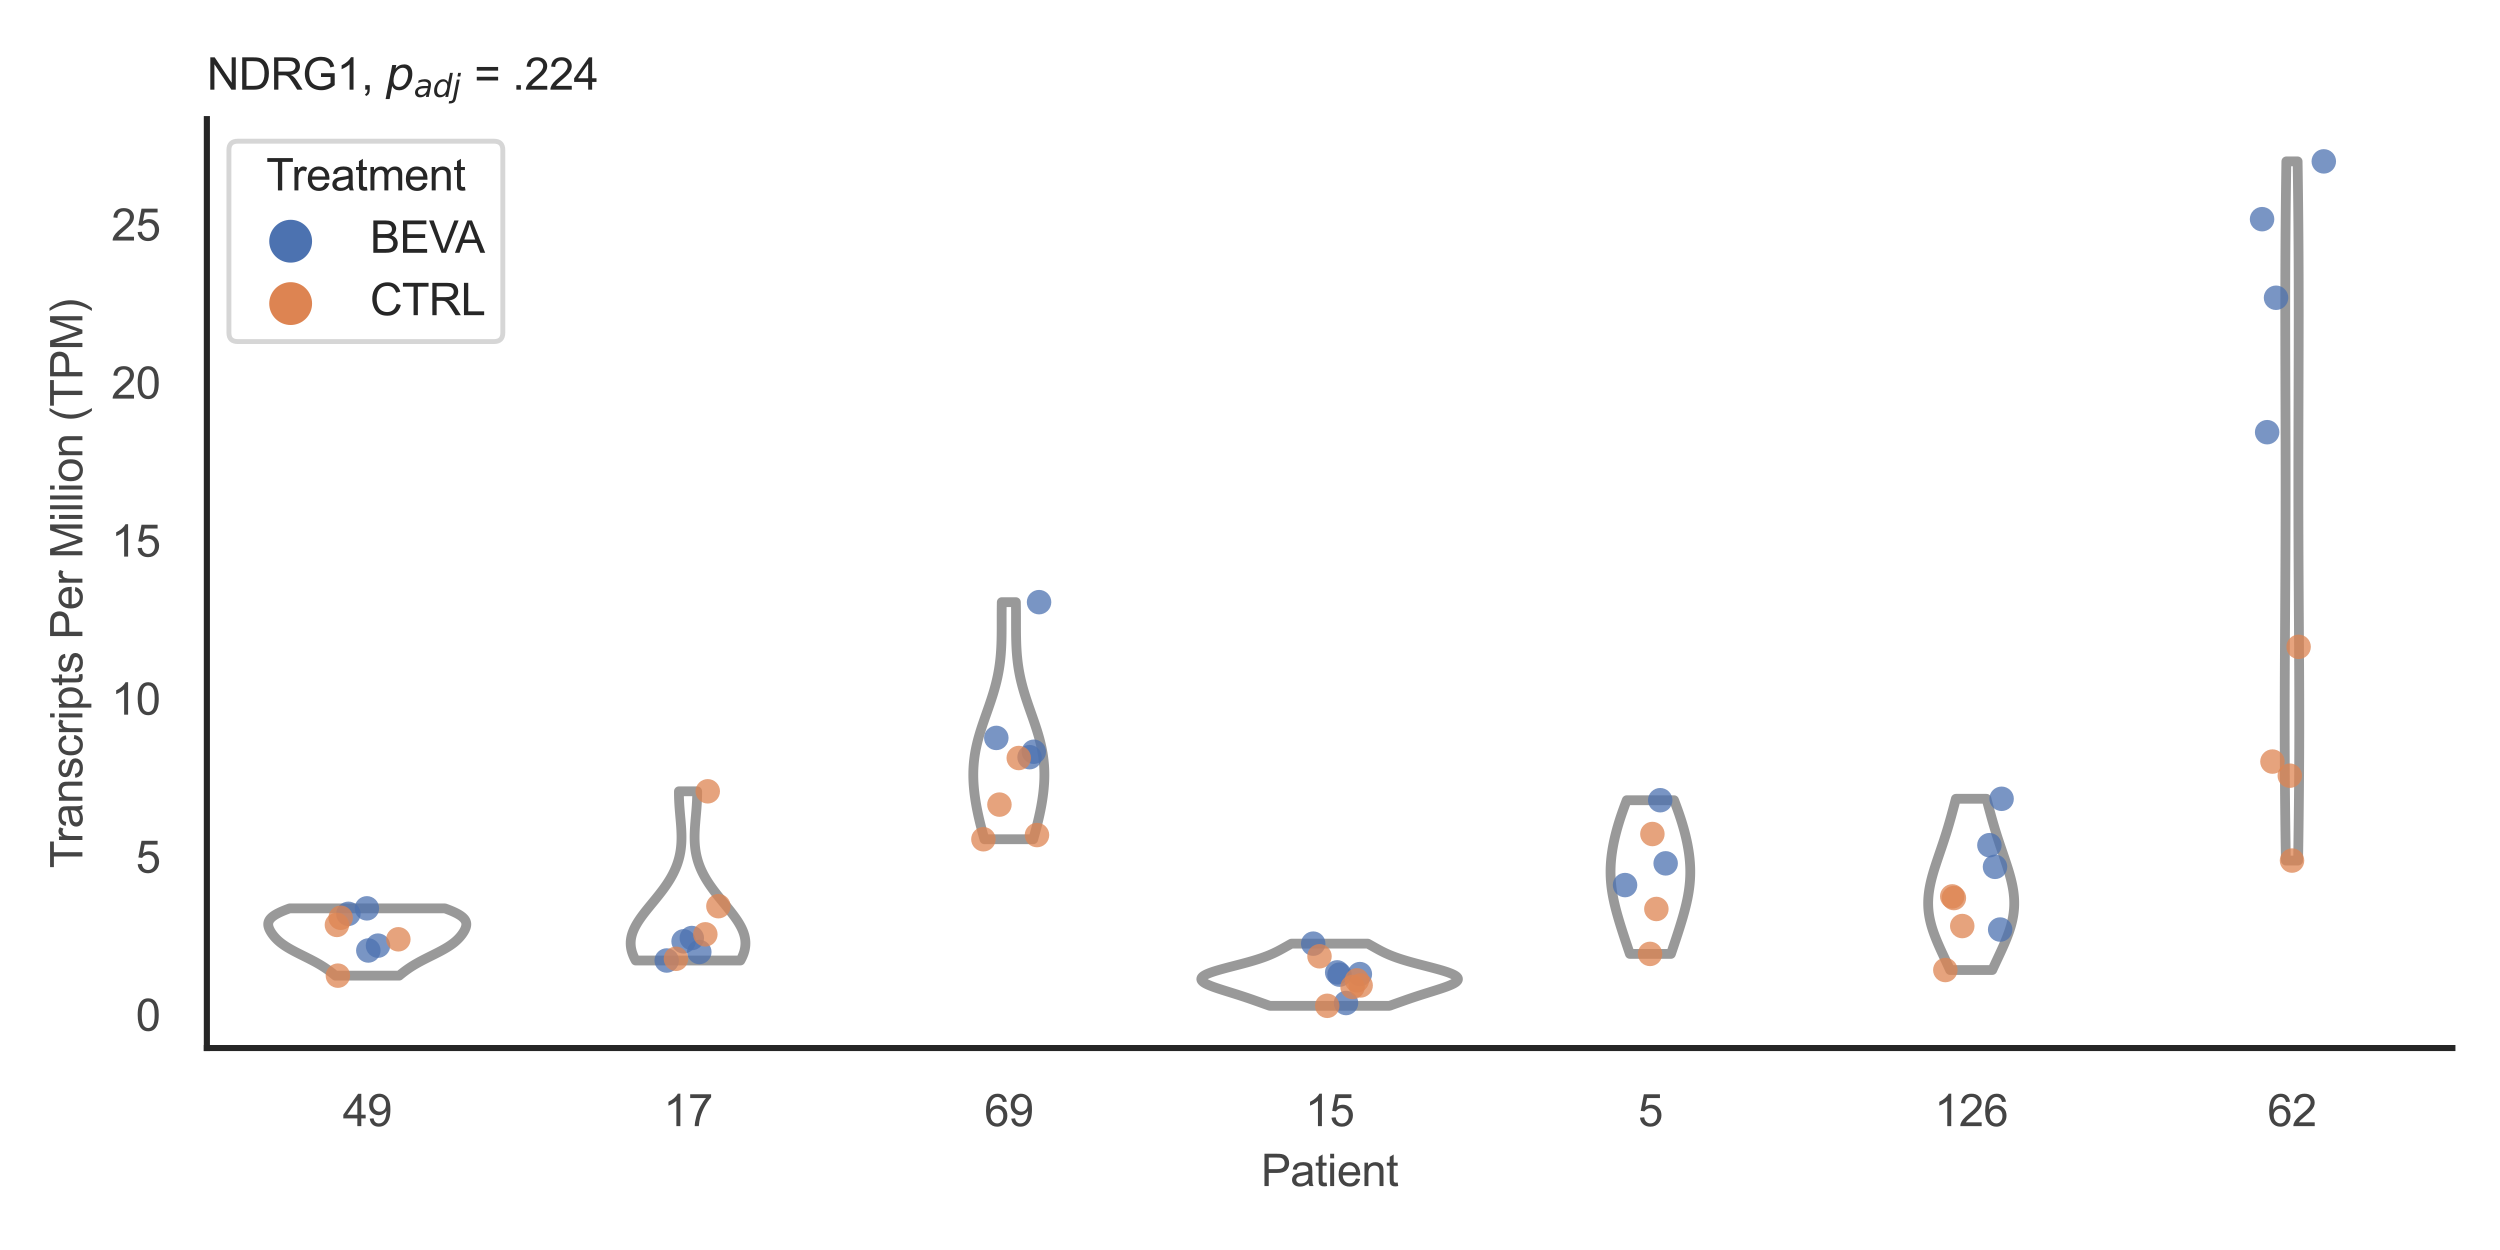 <?xml version="1.0" encoding="utf-8" standalone="no"?>
<!DOCTYPE svg PUBLIC "-//W3C//DTD SVG 1.1//EN"
  "http://www.w3.org/Graphics/SVG/1.1/DTD/svg11.dtd">
<svg xmlns:xlink="http://www.w3.org/1999/xlink" width="510.236pt" height="255.118pt" viewBox="0 0 510.236 255.118" xmlns="http://www.w3.org/2000/svg" version="1.1">
 <defs>
  <style type="text/css">*{stroke-linejoin: round; stroke-linecap: butt}</style>
 </defs>
 <g id="figure_1">
  <g id="patch_1">
   <path d="M 0 255.118 
L 510.236 255.118 
L 510.236 0 
L 0 0 
z
" style="fill: #ffffff"/>
  </g>
  <g id="axes_1">
   <g id="patch_2">
    <path d="M 42.22 213.898 
L 500.516 213.898 
L 500.516 24.32 
L 42.22 24.32 
z
" style="fill: #ffffff"/>
   </g>
   <g id="matplotlib.axis_1">
    <g id="xtick_1">
     <g id="text_1">
      <!-- 49 -->
      <g style="fill: #444444" transform="translate(69.951 229.84)scale(0.09 -0.09)">
       <defs>
        <path id="ArialMT-34" d="M 2069 0 
L 2069 1097 
L 81 1097 
L 81 1613 
L 2172 4581 
L 2631 4581 
L 2631 1613 
L 3250 1613 
L 3250 1097 
L 2631 1097 
L 2631 0 
L 2069 0 
z
M 2069 1613 
L 2069 3678 
L 634 1613 
L 2069 1613 
z
" transform="scale(0.016)"/>
        <path id="ArialMT-39" d="M 350 1059 
L 891 1109 
Q 959 728 1153 556 
Q 1347 384 1650 384 
Q 1909 384 2104 503 
Q 2300 622 2425 820 
Q 2550 1019 2634 1356 
Q 2719 1694 2719 2044 
Q 2719 2081 2716 2156 
Q 2547 1888 2255 1720 
Q 1963 1553 1622 1553 
Q 1053 1553 659 1965 
Q 266 2378 266 3053 
Q 266 3750 677 4175 
Q 1088 4600 1706 4600 
Q 2153 4600 2523 4359 
Q 2894 4119 3086 3673 
Q 3278 3228 3278 2384 
Q 3278 1506 3087 986 
Q 2897 466 2520 194 
Q 2144 -78 1638 -78 
Q 1100 -78 759 220 
Q 419 519 350 1059 
z
M 2653 3081 
Q 2653 3566 2395 3850 
Q 2138 4134 1775 4134 
Q 1400 4134 1122 3828 
Q 844 3522 844 3034 
Q 844 2597 1108 2323 
Q 1372 2050 1759 2050 
Q 2150 2050 2401 2323 
Q 2653 2597 2653 3081 
z
" transform="scale(0.016)"/>
       </defs>
       <use xlink:href="#ArialMT-34"/>
       <use xlink:href="#ArialMT-39" x="55.615"/>
      </g>
     </g>
    </g>
    <g id="xtick_2">
     <g id="text_2">
      <!-- 17 -->
      <g style="fill: #444444" transform="translate(135.421 229.84)scale(0.09 -0.09)">
       <defs>
        <path id="ArialMT-31" d="M 2384 0 
L 1822 0 
L 1822 3584 
Q 1619 3391 1289 3197 
Q 959 3003 697 2906 
L 697 3450 
Q 1169 3672 1522 3987 
Q 1875 4303 2022 4600 
L 2384 4600 
L 2384 0 
z
" transform="scale(0.016)"/>
        <path id="ArialMT-37" d="M 303 3981 
L 303 4522 
L 3269 4522 
L 3269 4084 
Q 2831 3619 2401 2847 
Q 1972 2075 1738 1259 
Q 1569 684 1522 0 
L 944 0 
Q 953 541 1156 1306 
Q 1359 2072 1739 2783 
Q 2119 3494 2547 3981 
L 303 3981 
z
" transform="scale(0.016)"/>
       </defs>
       <use xlink:href="#ArialMT-31"/>
       <use xlink:href="#ArialMT-37" x="55.615"/>
      </g>
     </g>
    </g>
    <g id="xtick_3">
     <g id="text_3">
      <!-- 69 -->
      <g style="fill: #444444" transform="translate(200.892 229.84)scale(0.09 -0.09)">
       <defs>
        <path id="ArialMT-36" d="M 3184 3459 
L 2625 3416 
Q 2550 3747 2413 3897 
Q 2184 4138 1850 4138 
Q 1581 4138 1378 3988 
Q 1113 3794 959 3422 
Q 806 3050 800 2363 
Q 1003 2672 1297 2822 
Q 1591 2972 1913 2972 
Q 2475 2972 2870 2558 
Q 3266 2144 3266 1488 
Q 3266 1056 3080 686 
Q 2894 316 2569 119 
Q 2244 -78 1831 -78 
Q 1128 -78 684 439 
Q 241 956 241 2144 
Q 241 3472 731 4075 
Q 1159 4600 1884 4600 
Q 2425 4600 2770 4297 
Q 3116 3994 3184 3459 
z
M 888 1484 
Q 888 1194 1011 928 
Q 1134 663 1356 523 
Q 1578 384 1822 384 
Q 2178 384 2434 671 
Q 2691 959 2691 1453 
Q 2691 1928 2437 2201 
Q 2184 2475 1800 2475 
Q 1419 2475 1153 2201 
Q 888 1928 888 1484 
z
" transform="scale(0.016)"/>
       </defs>
       <use xlink:href="#ArialMT-36"/>
       <use xlink:href="#ArialMT-39" x="55.615"/>
      </g>
     </g>
    </g>
    <g id="xtick_4">
     <g id="text_4">
      <!-- 15 -->
      <g style="fill: #444444" transform="translate(266.363 229.84)scale(0.09 -0.09)">
       <defs>
        <path id="ArialMT-35" d="M 266 1200 
L 856 1250 
Q 922 819 1161 601 
Q 1400 384 1738 384 
Q 2144 384 2425 690 
Q 2706 997 2706 1503 
Q 2706 1984 2436 2262 
Q 2166 2541 1728 2541 
Q 1456 2541 1237 2417 
Q 1019 2294 894 2097 
L 366 2166 
L 809 4519 
L 3088 4519 
L 3088 3981 
L 1259 3981 
L 1013 2750 
Q 1425 3038 1878 3038 
Q 2478 3038 2890 2622 
Q 3303 2206 3303 1553 
Q 3303 931 2941 478 
Q 2500 -78 1738 -78 
Q 1113 -78 717 272 
Q 322 622 266 1200 
z
" transform="scale(0.016)"/>
       </defs>
       <use xlink:href="#ArialMT-31"/>
       <use xlink:href="#ArialMT-35" x="55.615"/>
      </g>
     </g>
    </g>
    <g id="xtick_5">
     <g id="text_5">
      <!-- 5 -->
      <g style="fill: #444444" transform="translate(334.337 229.84)scale(0.09 -0.09)">
       <use xlink:href="#ArialMT-35"/>
      </g>
     </g>
    </g>
    <g id="xtick_6">
     <g id="text_6">
      <!-- 126 -->
      <g style="fill: #444444" transform="translate(394.803 229.84)scale(0.09 -0.09)">
       <defs>
        <path id="ArialMT-32" d="M 3222 541 
L 3222 0 
L 194 0 
Q 188 203 259 391 
Q 375 700 629 1000 
Q 884 1300 1366 1694 
Q 2113 2306 2375 2664 
Q 2638 3022 2638 3341 
Q 2638 3675 2398 3904 
Q 2159 4134 1775 4134 
Q 1369 4134 1125 3890 
Q 881 3647 878 3216 
L 300 3275 
Q 359 3922 746 4261 
Q 1134 4600 1788 4600 
Q 2447 4600 2831 4234 
Q 3216 3869 3216 3328 
Q 3216 3053 3103 2787 
Q 2991 2522 2730 2228 
Q 2469 1934 1863 1422 
Q 1356 997 1212 845 
Q 1069 694 975 541 
L 3222 541 
z
" transform="scale(0.016)"/>
       </defs>
       <use xlink:href="#ArialMT-31"/>
       <use xlink:href="#ArialMT-32" x="55.615"/>
       <use xlink:href="#ArialMT-36" x="111.23"/>
      </g>
     </g>
    </g>
    <g id="xtick_7">
     <g id="text_7">
      <!-- 62 -->
      <g style="fill: #444444" transform="translate(462.776 229.84)scale(0.09 -0.09)">
       <use xlink:href="#ArialMT-36"/>
       <use xlink:href="#ArialMT-32" x="55.615"/>
      </g>
     </g>
    </g>
    <g id="text_8">
     <!-- Patient -->
     <g style="fill: #444444" transform="translate(257.359 242.071)scale(0.09 -0.09)">
      <defs>
       <path id="ArialMT-50" d="M 494 0 
L 494 4581 
L 2222 4581 
Q 2678 4581 2919 4538 
Q 3256 4481 3484 4323 
Q 3713 4166 3852 3881 
Q 3991 3597 3991 3256 
Q 3991 2672 3619 2267 
Q 3247 1863 2275 1863 
L 1100 1863 
L 1100 0 
L 494 0 
z
M 1100 2403 
L 2284 2403 
Q 2872 2403 3119 2622 
Q 3366 2841 3366 3238 
Q 3366 3525 3220 3729 
Q 3075 3934 2838 4000 
Q 2684 4041 2272 4041 
L 1100 4041 
L 1100 2403 
z
" transform="scale(0.016)"/>
       <path id="ArialMT-61" d="M 2588 409 
Q 2275 144 1986 34 
Q 1697 -75 1366 -75 
Q 819 -75 525 192 
Q 231 459 231 875 
Q 231 1119 342 1320 
Q 453 1522 633 1644 
Q 813 1766 1038 1828 
Q 1203 1872 1538 1913 
Q 2219 1994 2541 2106 
Q 2544 2222 2544 2253 
Q 2544 2597 2384 2738 
Q 2169 2928 1744 2928 
Q 1347 2928 1158 2789 
Q 969 2650 878 2297 
L 328 2372 
Q 403 2725 575 2942 
Q 747 3159 1072 3276 
Q 1397 3394 1825 3394 
Q 2250 3394 2515 3294 
Q 2781 3194 2906 3042 
Q 3031 2891 3081 2659 
Q 3109 2516 3109 2141 
L 3109 1391 
Q 3109 606 3145 398 
Q 3181 191 3288 0 
L 2700 0 
Q 2613 175 2588 409 
z
M 2541 1666 
Q 2234 1541 1622 1453 
Q 1275 1403 1131 1340 
Q 988 1278 909 1158 
Q 831 1038 831 891 
Q 831 666 1001 516 
Q 1172 366 1500 366 
Q 1825 366 2078 508 
Q 2331 650 2450 897 
Q 2541 1088 2541 1459 
L 2541 1666 
z
" transform="scale(0.016)"/>
       <path id="ArialMT-74" d="M 1650 503 
L 1731 6 
Q 1494 -44 1306 -44 
Q 1000 -44 831 53 
Q 663 150 594 308 
Q 525 466 525 972 
L 525 2881 
L 113 2881 
L 113 3319 
L 525 3319 
L 525 4141 
L 1084 4478 
L 1084 3319 
L 1650 3319 
L 1650 2881 
L 1084 2881 
L 1084 941 
Q 1084 700 1114 631 
Q 1144 563 1211 522 
Q 1278 481 1403 481 
Q 1497 481 1650 503 
z
" transform="scale(0.016)"/>
       <path id="ArialMT-69" d="M 425 3934 
L 425 4581 
L 988 4581 
L 988 3934 
L 425 3934 
z
M 425 0 
L 425 3319 
L 988 3319 
L 988 0 
L 425 0 
z
" transform="scale(0.016)"/>
       <path id="ArialMT-65" d="M 2694 1069 
L 3275 997 
Q 3138 488 2766 206 
Q 2394 -75 1816 -75 
Q 1088 -75 661 373 
Q 234 822 234 1631 
Q 234 2469 665 2931 
Q 1097 3394 1784 3394 
Q 2450 3394 2872 2941 
Q 3294 2488 3294 1666 
Q 3294 1616 3291 1516 
L 816 1516 
Q 847 969 1125 678 
Q 1403 388 1819 388 
Q 2128 388 2347 550 
Q 2566 713 2694 1069 
z
M 847 1978 
L 2700 1978 
Q 2663 2397 2488 2606 
Q 2219 2931 1791 2931 
Q 1403 2931 1139 2672 
Q 875 2413 847 1978 
z
" transform="scale(0.016)"/>
       <path id="ArialMT-6e" d="M 422 0 
L 422 3319 
L 928 3319 
L 928 2847 
Q 1294 3394 1984 3394 
Q 2284 3394 2536 3286 
Q 2788 3178 2913 3003 
Q 3038 2828 3088 2588 
Q 3119 2431 3119 2041 
L 3119 0 
L 2556 0 
L 2556 2019 
Q 2556 2363 2490 2533 
Q 2425 2703 2258 2804 
Q 2091 2906 1866 2906 
Q 1506 2906 1245 2678 
Q 984 2450 984 1813 
L 984 0 
L 422 0 
z
" transform="scale(0.016)"/>
      </defs>
      <use xlink:href="#ArialMT-50"/>
      <use xlink:href="#ArialMT-61" x="66.699"/>
      <use xlink:href="#ArialMT-74" x="122.314"/>
      <use xlink:href="#ArialMT-69" x="150.098"/>
      <use xlink:href="#ArialMT-65" x="172.314"/>
      <use xlink:href="#ArialMT-6e" x="227.93"/>
      <use xlink:href="#ArialMT-74" x="283.545"/>
     </g>
    </g>
   </g>
   <g id="matplotlib.axis_2">
    <g id="ytick_1">
     <g id="text_9">
      <!-- 0 -->
      <g style="fill: #444444" transform="translate(27.715 210.372)scale(0.09 -0.09)">
       <defs>
        <path id="ArialMT-30" d="M 266 2259 
Q 266 3072 433 3567 
Q 600 4063 929 4331 
Q 1259 4600 1759 4600 
Q 2128 4600 2406 4451 
Q 2684 4303 2865 4023 
Q 3047 3744 3150 3342 
Q 3253 2941 3253 2259 
Q 3253 1453 3087 958 
Q 2922 463 2592 192 
Q 2263 -78 1759 -78 
Q 1097 -78 719 397 
Q 266 969 266 2259 
z
M 844 2259 
Q 844 1131 1108 757 
Q 1372 384 1759 384 
Q 2147 384 2411 759 
Q 2675 1134 2675 2259 
Q 2675 3391 2411 3762 
Q 2147 4134 1753 4134 
Q 1366 4134 1134 3806 
Q 844 3388 844 2259 
z
" transform="scale(0.016)"/>
       </defs>
       <use xlink:href="#ArialMT-30"/>
      </g>
     </g>
    </g>
    <g id="ytick_2">
     <g id="text_10">
      <!-- 5 -->
      <g style="fill: #444444" transform="translate(27.715 178.116)scale(0.09 -0.09)">
       <use xlink:href="#ArialMT-35"/>
      </g>
     </g>
    </g>
    <g id="ytick_3">
     <g id="text_11">
      <!-- 10 -->
      <g style="fill: #444444" transform="translate(22.71 145.86)scale(0.09 -0.09)">
       <use xlink:href="#ArialMT-31"/>
       <use xlink:href="#ArialMT-30" x="55.615"/>
      </g>
     </g>
    </g>
    <g id="ytick_4">
     <g id="text_12">
      <!-- 15 -->
      <g style="fill: #444444" transform="translate(22.71 113.605)scale(0.09 -0.09)">
       <use xlink:href="#ArialMT-31"/>
       <use xlink:href="#ArialMT-35" x="55.615"/>
      </g>
     </g>
    </g>
    <g id="ytick_5">
     <g id="text_13">
      <!-- 20 -->
      <g style="fill: #444444" transform="translate(22.71 81.349)scale(0.09 -0.09)">
       <use xlink:href="#ArialMT-32"/>
       <use xlink:href="#ArialMT-30" x="55.615"/>
      </g>
     </g>
    </g>
    <g id="ytick_6">
     <g id="text_14">
      <!-- 25 -->
      <g style="fill: #444444" transform="translate(22.71 49.094)scale(0.09 -0.09)">
       <use xlink:href="#ArialMT-32"/>
       <use xlink:href="#ArialMT-35" x="55.615"/>
      </g>
     </g>
    </g>
    <g id="text_15">
     <!-- Transcripts Per Million (TPM) -->
     <g style="fill: #444444" transform="translate(16.816 177.194)rotate(-90)scale(0.09 -0.09)">
      <defs>
       <path id="ArialMT-54" d="M 1659 0 
L 1659 4041 
L 150 4041 
L 150 4581 
L 3781 4581 
L 3781 4041 
L 2266 4041 
L 2266 0 
L 1659 0 
z
" transform="scale(0.016)"/>
       <path id="ArialMT-72" d="M 416 0 
L 416 3319 
L 922 3319 
L 922 2816 
Q 1116 3169 1280 3281 
Q 1444 3394 1641 3394 
Q 1925 3394 2219 3213 
L 2025 2691 
Q 1819 2813 1613 2813 
Q 1428 2813 1281 2702 
Q 1134 2591 1072 2394 
Q 978 2094 978 1738 
L 978 0 
L 416 0 
z
" transform="scale(0.016)"/>
       <path id="ArialMT-73" d="M 197 991 
L 753 1078 
Q 800 744 1014 566 
Q 1228 388 1613 388 
Q 2000 388 2187 545 
Q 2375 703 2375 916 
Q 2375 1106 2209 1216 
Q 2094 1291 1634 1406 
Q 1016 1563 777 1677 
Q 538 1791 414 1992 
Q 291 2194 291 2438 
Q 291 2659 392 2848 
Q 494 3038 669 3163 
Q 800 3259 1026 3326 
Q 1253 3394 1513 3394 
Q 1903 3394 2198 3281 
Q 2494 3169 2634 2976 
Q 2775 2784 2828 2463 
L 2278 2388 
Q 2241 2644 2061 2787 
Q 1881 2931 1553 2931 
Q 1166 2931 1000 2803 
Q 834 2675 834 2503 
Q 834 2394 903 2306 
Q 972 2216 1119 2156 
Q 1203 2125 1616 2013 
Q 2213 1853 2448 1751 
Q 2684 1650 2818 1456 
Q 2953 1263 2953 975 
Q 2953 694 2789 445 
Q 2625 197 2315 61 
Q 2006 -75 1616 -75 
Q 969 -75 630 194 
Q 291 463 197 991 
z
" transform="scale(0.016)"/>
       <path id="ArialMT-63" d="M 2588 1216 
L 3141 1144 
Q 3050 572 2676 248 
Q 2303 -75 1759 -75 
Q 1078 -75 664 370 
Q 250 816 250 1647 
Q 250 2184 428 2587 
Q 606 2991 970 3192 
Q 1334 3394 1763 3394 
Q 2303 3394 2647 3120 
Q 2991 2847 3088 2344 
L 2541 2259 
Q 2463 2594 2264 2762 
Q 2066 2931 1784 2931 
Q 1359 2931 1093 2626 
Q 828 2322 828 1663 
Q 828 994 1084 691 
Q 1341 388 1753 388 
Q 2084 388 2306 591 
Q 2528 794 2588 1216 
z
" transform="scale(0.016)"/>
       <path id="ArialMT-70" d="M 422 -1272 
L 422 3319 
L 934 3319 
L 934 2888 
Q 1116 3141 1344 3267 
Q 1572 3394 1897 3394 
Q 2322 3394 2647 3175 
Q 2972 2956 3137 2557 
Q 3303 2159 3303 1684 
Q 3303 1175 3120 767 
Q 2938 359 2589 142 
Q 2241 -75 1856 -75 
Q 1575 -75 1351 44 
Q 1128 163 984 344 
L 984 -1272 
L 422 -1272 
z
M 931 1641 
Q 931 1000 1190 694 
Q 1450 388 1819 388 
Q 2194 388 2461 705 
Q 2728 1022 2728 1688 
Q 2728 2322 2467 2637 
Q 2206 2953 1844 2953 
Q 1484 2953 1207 2617 
Q 931 2281 931 1641 
z
" transform="scale(0.016)"/>
       <path id="ArialMT-20" transform="scale(0.016)"/>
       <path id="ArialMT-4d" d="M 475 0 
L 475 4581 
L 1388 4581 
L 2472 1338 
Q 2622 884 2691 659 
Q 2769 909 2934 1394 
L 4031 4581 
L 4847 4581 
L 4847 0 
L 4263 0 
L 4263 3834 
L 2931 0 
L 2384 0 
L 1059 3900 
L 1059 0 
L 475 0 
z
" transform="scale(0.016)"/>
       <path id="ArialMT-6c" d="M 409 0 
L 409 4581 
L 972 4581 
L 972 0 
L 409 0 
z
" transform="scale(0.016)"/>
       <path id="ArialMT-6f" d="M 213 1659 
Q 213 2581 725 3025 
Q 1153 3394 1769 3394 
Q 2453 3394 2887 2945 
Q 3322 2497 3322 1706 
Q 3322 1066 3130 698 
Q 2938 331 2570 128 
Q 2203 -75 1769 -75 
Q 1072 -75 642 372 
Q 213 819 213 1659 
z
M 791 1659 
Q 791 1022 1069 705 
Q 1347 388 1769 388 
Q 2188 388 2466 706 
Q 2744 1025 2744 1678 
Q 2744 2294 2464 2611 
Q 2184 2928 1769 2928 
Q 1347 2928 1069 2612 
Q 791 2297 791 1659 
z
" transform="scale(0.016)"/>
       <path id="ArialMT-28" d="M 1497 -1347 
Q 1031 -759 709 28 
Q 388 816 388 1659 
Q 388 2403 628 3084 
Q 909 3875 1497 4659 
L 1900 4659 
Q 1522 4009 1400 3731 
Q 1209 3300 1100 2831 
Q 966 2247 966 1656 
Q 966 153 1900 -1347 
L 1497 -1347 
z
" transform="scale(0.016)"/>
       <path id="ArialMT-29" d="M 791 -1347 
L 388 -1347 
Q 1322 153 1322 1656 
Q 1322 2244 1188 2822 
Q 1081 3291 891 3722 
Q 769 4003 388 4659 
L 791 4659 
Q 1378 3875 1659 3084 
Q 1900 2403 1900 1659 
Q 1900 816 1576 28 
Q 1253 -759 791 -1347 
z
" transform="scale(0.016)"/>
      </defs>
      <use xlink:href="#ArialMT-54"/>
      <use xlink:href="#ArialMT-72" x="57.334"/>
      <use xlink:href="#ArialMT-61" x="90.635"/>
      <use xlink:href="#ArialMT-6e" x="146.25"/>
      <use xlink:href="#ArialMT-73" x="201.865"/>
      <use xlink:href="#ArialMT-63" x="251.865"/>
      <use xlink:href="#ArialMT-72" x="301.865"/>
      <use xlink:href="#ArialMT-69" x="335.166"/>
      <use xlink:href="#ArialMT-70" x="357.383"/>
      <use xlink:href="#ArialMT-74" x="412.998"/>
      <use xlink:href="#ArialMT-73" x="440.781"/>
      <use xlink:href="#ArialMT-20" x="490.781"/>
      <use xlink:href="#ArialMT-50" x="518.564"/>
      <use xlink:href="#ArialMT-65" x="585.264"/>
      <use xlink:href="#ArialMT-72" x="640.879"/>
      <use xlink:href="#ArialMT-20" x="674.18"/>
      <use xlink:href="#ArialMT-4d" x="701.963"/>
      <use xlink:href="#ArialMT-69" x="785.264"/>
      <use xlink:href="#ArialMT-6c" x="807.48"/>
      <use xlink:href="#ArialMT-6c" x="829.697"/>
      <use xlink:href="#ArialMT-69" x="851.914"/>
      <use xlink:href="#ArialMT-6f" x="874.131"/>
      <use xlink:href="#ArialMT-6e" x="929.746"/>
      <use xlink:href="#ArialMT-20" x="985.361"/>
      <use xlink:href="#ArialMT-28" x="1013.145"/>
      <use xlink:href="#ArialMT-54" x="1046.445"/>
      <use xlink:href="#ArialMT-50" x="1107.529"/>
      <use xlink:href="#ArialMT-4d" x="1174.229"/>
      <use xlink:href="#ArialMT-29" x="1257.529"/>
     </g>
    </g>
   </g>
   <g id="PolyCollection_1">
    <defs>
     <path id="mae3b419b50" d="M 81.468 -55.993 
L 68.443 -55.993 
L 68.273 -56.132 
L 68.102 -56.271 
L 67.929 -56.409 
L 67.754 -56.548 
L 67.576 -56.687 
L 67.394 -56.826 
L 67.21 -56.964 
L 67.021 -57.103 
L 66.828 -57.242 
L 66.63 -57.381 
L 66.428 -57.519 
L 66.221 -57.658 
L 66.008 -57.797 
L 65.79 -57.936 
L 65.566 -58.074 
L 65.337 -58.213 
L 65.102 -58.352 
L 64.861 -58.49 
L 64.615 -58.629 
L 64.364 -58.768 
L 64.108 -58.907 
L 63.847 -59.045 
L 63.582 -59.184 
L 63.314 -59.323 
L 63.042 -59.462 
L 62.767 -59.6 
L 62.491 -59.739 
L 62.213 -59.878 
L 61.935 -60.017 
L 61.656 -60.155 
L 61.378 -60.294 
L 61.102 -60.433 
L 60.828 -60.572 
L 60.556 -60.71 
L 60.289 -60.849 
L 60.025 -60.988 
L 59.766 -61.127 
L 59.513 -61.265 
L 59.265 -61.404 
L 59.024 -61.543 
L 58.79 -61.682 
L 58.562 -61.82 
L 58.342 -61.959 
L 58.13 -62.098 
L 57.925 -62.237 
L 57.728 -62.375 
L 57.538 -62.514 
L 57.356 -62.653 
L 57.182 -62.791 
L 57.015 -62.93 
L 56.855 -63.069 
L 56.702 -63.208 
L 56.556 -63.346 
L 56.416 -63.485 
L 56.282 -63.624 
L 56.154 -63.763 
L 56.031 -63.901 
L 55.914 -64.04 
L 55.802 -64.179 
L 55.695 -64.318 
L 55.592 -64.456 
L 55.494 -64.595 
L 55.401 -64.734 
L 55.312 -64.873 
L 55.229 -65.011 
L 55.15 -65.15 
L 55.077 -65.289 
L 55.01 -65.428 
L 54.948 -65.566 
L 54.894 -65.705 
L 54.846 -65.844 
L 54.807 -65.983 
L 54.776 -66.121 
L 54.754 -66.26 
L 54.742 -66.399 
L 54.741 -66.537 
L 54.751 -66.676 
L 54.775 -66.815 
L 54.811 -66.954 
L 54.862 -67.092 
L 54.927 -67.231 
L 55.008 -67.37 
L 55.105 -67.509 
L 55.22 -67.647 
L 55.352 -67.786 
L 55.501 -67.925 
L 55.67 -68.064 
L 55.857 -68.202 
L 56.063 -68.341 
L 56.287 -68.48 
L 56.531 -68.619 
L 56.794 -68.757 
L 57.075 -68.896 
L 57.374 -69.035 
L 57.691 -69.174 
L 58.025 -69.312 
L 58.375 -69.451 
L 58.741 -69.59 
L 59.121 -69.729 
L 90.79 -69.729 
L 90.79 -69.729 
L 91.17 -69.59 
L 91.536 -69.451 
L 91.886 -69.312 
L 92.22 -69.174 
L 92.537 -69.035 
L 92.836 -68.896 
L 93.117 -68.757 
L 93.38 -68.619 
L 93.623 -68.48 
L 93.848 -68.341 
L 94.054 -68.202 
L 94.241 -68.064 
L 94.409 -67.925 
L 94.559 -67.786 
L 94.691 -67.647 
L 94.806 -67.509 
L 94.903 -67.37 
L 94.984 -67.231 
L 95.049 -67.092 
L 95.1 -66.954 
L 95.136 -66.815 
L 95.159 -66.676 
L 95.17 -66.537 
L 95.169 -66.399 
L 95.157 -66.26 
L 95.135 -66.121 
L 95.104 -65.983 
L 95.065 -65.844 
L 95.017 -65.705 
L 94.962 -65.566 
L 94.901 -65.428 
L 94.834 -65.289 
L 94.761 -65.15 
L 94.682 -65.011 
L 94.598 -64.873 
L 94.51 -64.734 
L 94.417 -64.595 
L 94.319 -64.456 
L 94.216 -64.318 
L 94.109 -64.179 
L 93.997 -64.04 
L 93.88 -63.901 
L 93.757 -63.763 
L 93.629 -63.624 
L 93.495 -63.485 
L 93.355 -63.346 
L 93.209 -63.208 
L 93.056 -63.069 
L 92.896 -62.93 
L 92.729 -62.791 
L 92.555 -62.653 
L 92.373 -62.514 
L 92.183 -62.375 
L 91.986 -62.237 
L 91.781 -62.098 
L 91.569 -61.959 
L 91.349 -61.82 
L 91.121 -61.682 
L 90.887 -61.543 
L 90.646 -61.404 
L 90.398 -61.265 
L 90.145 -61.127 
L 89.886 -60.988 
L 89.622 -60.849 
L 89.354 -60.71 
L 89.083 -60.572 
L 88.809 -60.433 
L 88.533 -60.294 
L 88.255 -60.155 
L 87.976 -60.017 
L 87.698 -59.878 
L 87.42 -59.739 
L 87.143 -59.6 
L 86.869 -59.462 
L 86.597 -59.323 
L 86.328 -59.184 
L 86.064 -59.045 
L 85.803 -58.907 
L 85.547 -58.768 
L 85.296 -58.629 
L 85.05 -58.49 
L 84.809 -58.352 
L 84.574 -58.213 
L 84.345 -58.074 
L 84.121 -57.936 
L 83.903 -57.797 
L 83.69 -57.658 
L 83.483 -57.519 
L 83.28 -57.381 
L 83.083 -57.242 
L 82.89 -57.103 
L 82.701 -56.964 
L 82.517 -56.826 
L 82.335 -56.687 
L 82.157 -56.548 
L 81.982 -56.409 
L 81.809 -56.271 
L 81.638 -56.132 
L 81.468 -55.993 
z
" style="stroke: #999999; stroke-width: 2"/>
    </defs>
    <g clip-path="url(#p0ba254e2e9)">
     <use xlink:href="#mae3b419b50" x="0" y="255.118" style="fill: #ffffff; stroke: #999999; stroke-width: 2"/>
    </g>
   </g>
   <g id="PolyCollection_2">
    <defs>
     <path id="m65639d8abd" d="M 151.114 -59.084 
L 129.739 -59.084 
L 129.552 -59.433 
L 129.382 -59.782 
L 129.23 -60.13 
L 129.096 -60.479 
L 128.982 -60.828 
L 128.887 -61.177 
L 128.813 -61.526 
L 128.759 -61.874 
L 128.726 -62.223 
L 128.714 -62.572 
L 128.722 -62.921 
L 128.752 -63.27 
L 128.801 -63.618 
L 128.871 -63.967 
L 128.96 -64.316 
L 129.068 -64.665 
L 129.195 -65.014 
L 129.34 -65.363 
L 129.501 -65.711 
L 129.678 -66.06 
L 129.87 -66.409 
L 130.077 -66.758 
L 130.296 -67.107 
L 130.527 -67.455 
L 130.769 -67.804 
L 131.021 -68.153 
L 131.281 -68.502 
L 131.548 -68.851 
L 131.821 -69.199 
L 132.099 -69.548 
L 132.381 -69.897 
L 132.666 -70.246 
L 132.952 -70.595 
L 133.239 -70.943 
L 133.525 -71.292 
L 133.81 -71.641 
L 134.092 -71.99 
L 134.371 -72.339 
L 134.646 -72.687 
L 134.916 -73.036 
L 135.181 -73.385 
L 135.439 -73.734 
L 135.69 -74.083 
L 135.934 -74.431 
L 136.17 -74.78 
L 136.398 -75.129 
L 136.617 -75.478 
L 136.827 -75.827 
L 137.028 -76.175 
L 137.219 -76.524 
L 137.401 -76.873 
L 137.573 -77.222 
L 137.735 -77.571 
L 137.888 -77.919 
L 138.03 -78.268 
L 138.162 -78.617 
L 138.285 -78.966 
L 138.398 -79.315 
L 138.502 -79.663 
L 138.596 -80.012 
L 138.681 -80.361 
L 138.757 -80.71 
L 138.825 -81.059 
L 138.884 -81.407 
L 138.935 -81.756 
L 138.978 -82.105 
L 139.013 -82.454 
L 139.042 -82.803 
L 139.064 -83.151 
L 139.079 -83.5 
L 139.088 -83.849 
L 139.092 -84.198 
L 139.09 -84.547 
L 139.083 -84.895 
L 139.072 -85.244 
L 139.058 -85.593 
L 139.039 -85.942 
L 139.018 -86.291 
L 138.994 -86.639 
L 138.967 -86.988 
L 138.939 -87.337 
L 138.91 -87.686 
L 138.879 -88.035 
L 138.848 -88.383 
L 138.817 -88.732 
L 138.787 -89.081 
L 138.757 -89.43 
L 138.728 -89.779 
L 138.701 -90.128 
L 138.675 -90.476 
L 138.651 -90.825 
L 138.63 -91.174 
L 138.611 -91.523 
L 138.595 -91.872 
L 138.582 -92.22 
L 138.573 -92.569 
L 138.566 -92.918 
L 138.563 -93.267 
L 138.564 -93.616 
L 142.289 -93.616 
L 142.289 -93.616 
L 142.289 -93.267 
L 142.286 -92.918 
L 142.28 -92.569 
L 142.27 -92.22 
L 142.258 -91.872 
L 142.242 -91.523 
L 142.223 -91.174 
L 142.202 -90.825 
L 142.178 -90.476 
L 142.152 -90.128 
L 142.125 -89.779 
L 142.096 -89.43 
L 142.066 -89.081 
L 142.035 -88.732 
L 142.004 -88.383 
L 141.973 -88.035 
L 141.943 -87.686 
L 141.914 -87.337 
L 141.885 -86.988 
L 141.859 -86.639 
L 141.835 -86.291 
L 141.813 -85.942 
L 141.795 -85.593 
L 141.78 -85.244 
L 141.769 -84.895 
L 141.763 -84.547 
L 141.761 -84.198 
L 141.765 -83.849 
L 141.774 -83.5 
L 141.789 -83.151 
L 141.811 -82.803 
L 141.839 -82.454 
L 141.875 -82.105 
L 141.918 -81.756 
L 141.969 -81.407 
L 142.028 -81.059 
L 142.095 -80.71 
L 142.172 -80.361 
L 142.257 -80.012 
L 142.351 -79.663 
L 142.454 -79.315 
L 142.568 -78.966 
L 142.69 -78.617 
L 142.823 -78.268 
L 142.965 -77.919 
L 143.117 -77.571 
L 143.28 -77.222 
L 143.451 -76.873 
L 143.633 -76.524 
L 143.825 -76.175 
L 144.025 -75.827 
L 144.236 -75.478 
L 144.455 -75.129 
L 144.682 -74.78 
L 144.919 -74.431 
L 145.163 -74.083 
L 145.414 -73.734 
L 145.672 -73.385 
L 145.937 -73.036 
L 146.207 -72.687 
L 146.481 -72.339 
L 146.761 -71.99 
L 147.043 -71.641 
L 147.328 -71.292 
L 147.614 -70.943 
L 147.901 -70.595 
L 148.187 -70.246 
L 148.471 -69.897 
L 148.753 -69.548 
L 149.032 -69.199 
L 149.305 -68.851 
L 149.572 -68.502 
L 149.832 -68.153 
L 150.083 -67.804 
L 150.325 -67.455 
L 150.557 -67.107 
L 150.776 -66.758 
L 150.982 -66.409 
L 151.174 -66.06 
L 151.352 -65.711 
L 151.513 -65.363 
L 151.657 -65.014 
L 151.784 -64.665 
L 151.893 -64.316 
L 151.982 -63.967 
L 152.051 -63.618 
L 152.101 -63.27 
L 152.13 -62.921 
L 152.139 -62.572 
L 152.126 -62.223 
L 152.093 -61.874 
L 152.04 -61.526 
L 151.965 -61.177 
L 151.871 -60.828 
L 151.756 -60.479 
L 151.623 -60.13 
L 151.471 -59.782 
L 151.301 -59.433 
L 151.114 -59.084 
z
" style="stroke: #999999; stroke-width: 2"/>
    </defs>
    <g clip-path="url(#p0ba254e2e9)">
     <use xlink:href="#m65639d8abd" x="0" y="255.118" style="fill: #ffffff; stroke: #999999; stroke-width: 2"/>
    </g>
   </g>
   <g id="PolyCollection_3">
    <defs>
     <path id="m94acf4a8c3" d="M 210.878 -83.829 
L 200.917 -83.829 
L 200.778 -84.318 
L 200.642 -84.807 
L 200.508 -85.295 
L 200.378 -85.784 
L 200.25 -86.273 
L 200.125 -86.762 
L 200.004 -87.251 
L 199.887 -87.74 
L 199.773 -88.228 
L 199.663 -88.717 
L 199.558 -89.206 
L 199.457 -89.695 
L 199.36 -90.184 
L 199.269 -90.673 
L 199.183 -91.161 
L 199.102 -91.65 
L 199.026 -92.139 
L 198.957 -92.628 
L 198.893 -93.117 
L 198.836 -93.606 
L 198.786 -94.094 
L 198.743 -94.583 
L 198.707 -95.072 
L 198.679 -95.561 
L 198.659 -96.05 
L 198.646 -96.538 
L 198.643 -97.027 
L 198.647 -97.516 
L 198.661 -98.005 
L 198.684 -98.494 
L 198.715 -98.983 
L 198.756 -99.471 
L 198.807 -99.96 
L 198.866 -100.449 
L 198.935 -100.938 
L 199.013 -101.427 
L 199.1 -101.916 
L 199.197 -102.404 
L 199.301 -102.893 
L 199.414 -103.382 
L 199.535 -103.871 
L 199.664 -104.36 
L 199.8 -104.849 
L 199.942 -105.337 
L 200.09 -105.826 
L 200.244 -106.315 
L 200.402 -106.804 
L 200.565 -107.293 
L 200.731 -107.782 
L 200.899 -108.27 
L 201.07 -108.759 
L 201.241 -109.248 
L 201.413 -109.737 
L 201.585 -110.226 
L 201.756 -110.715 
L 201.925 -111.203 
L 202.092 -111.692 
L 202.255 -112.181 
L 202.415 -112.67 
L 202.571 -113.159 
L 202.722 -113.647 
L 202.867 -114.136 
L 203.007 -114.625 
L 203.141 -115.114 
L 203.268 -115.603 
L 203.388 -116.092 
L 203.501 -116.58 
L 203.608 -117.069 
L 203.707 -117.558 
L 203.798 -118.047 
L 203.883 -118.536 
L 203.96 -119.025 
L 204.03 -119.513 
L 204.093 -120.002 
L 204.15 -120.491 
L 204.2 -120.98 
L 204.244 -121.469 
L 204.282 -121.958 
L 204.314 -122.446 
L 204.342 -122.935 
L 204.364 -123.424 
L 204.383 -123.913 
L 204.398 -124.402 
L 204.409 -124.891 
L 204.417 -125.379 
L 204.423 -125.868 
L 204.427 -126.357 
L 204.429 -126.846 
L 204.43 -127.335 
L 204.43 -127.823 
L 204.43 -128.312 
L 204.43 -128.801 
L 204.43 -129.29 
L 204.431 -129.779 
L 204.433 -130.268 
L 204.437 -130.756 
L 204.442 -131.245 
L 204.448 -131.734 
L 204.456 -132.223 
L 207.338 -132.223 
L 207.338 -132.223 
L 207.346 -131.734 
L 207.353 -131.245 
L 207.358 -130.756 
L 207.361 -130.268 
L 207.363 -129.779 
L 207.364 -129.29 
L 207.364 -128.801 
L 207.364 -128.312 
L 207.364 -127.823 
L 207.365 -127.335 
L 207.366 -126.846 
L 207.368 -126.357 
L 207.372 -125.868 
L 207.377 -125.379 
L 207.386 -124.891 
L 207.397 -124.402 
L 207.412 -123.913 
L 207.43 -123.424 
L 207.453 -122.935 
L 207.48 -122.446 
L 207.513 -121.958 
L 207.551 -121.469 
L 207.595 -120.98 
L 207.645 -120.491 
L 207.701 -120.002 
L 207.764 -119.513 
L 207.834 -119.025 
L 207.912 -118.536 
L 207.996 -118.047 
L 208.088 -117.558 
L 208.187 -117.069 
L 208.293 -116.58 
L 208.406 -116.092 
L 208.527 -115.603 
L 208.654 -115.114 
L 208.787 -114.625 
L 208.927 -114.136 
L 209.073 -113.647 
L 209.223 -113.159 
L 209.379 -112.67 
L 209.539 -112.181 
L 209.703 -111.692 
L 209.869 -111.203 
L 210.038 -110.715 
L 210.209 -110.226 
L 210.381 -109.737 
L 210.553 -109.248 
L 210.725 -108.759 
L 210.895 -108.27 
L 211.064 -107.782 
L 211.23 -107.293 
L 211.392 -106.804 
L 211.551 -106.315 
L 211.704 -105.826 
L 211.853 -105.337 
L 211.995 -104.849 
L 212.131 -104.36 
L 212.259 -103.871 
L 212.38 -103.382 
L 212.493 -102.893 
L 212.598 -102.404 
L 212.694 -101.916 
L 212.781 -101.427 
L 212.859 -100.938 
L 212.928 -100.449 
L 212.988 -99.96 
L 213.038 -99.471 
L 213.079 -98.983 
L 213.111 -98.494 
L 213.134 -98.005 
L 213.147 -97.516 
L 213.152 -97.027 
L 213.148 -96.538 
L 213.136 -96.05 
L 213.115 -95.561 
L 213.087 -95.072 
L 213.051 -94.583 
L 213.008 -94.094 
L 212.958 -93.606 
L 212.901 -93.117 
L 212.838 -92.628 
L 212.768 -92.139 
L 212.693 -91.65 
L 212.612 -91.161 
L 212.526 -90.673 
L 212.434 -90.184 
L 212.338 -89.695 
L 212.237 -89.206 
L 212.131 -88.717 
L 212.022 -88.228 
L 211.908 -87.74 
L 211.79 -87.251 
L 211.669 -86.762 
L 211.545 -86.273 
L 211.417 -85.784 
L 211.286 -85.295 
L 211.152 -84.807 
L 211.016 -84.318 
L 210.878 -83.829 
z
" style="stroke: #999999; stroke-width: 2"/>
    </defs>
    <g clip-path="url(#p0ba254e2e9)">
     <use xlink:href="#m94acf4a8c3" x="0" y="255.118" style="fill: #ffffff; stroke: #999999; stroke-width: 2"/>
    </g>
   </g>
   <g id="PolyCollection_4">
    <defs>
     <path id="m8e67cac3c6" d="M 283.579 -49.837 
L 259.157 -49.837 
L 258.794 -49.965 
L 258.431 -50.093 
L 258.071 -50.222 
L 257.711 -50.35 
L 257.351 -50.478 
L 256.992 -50.606 
L 256.632 -50.734 
L 256.27 -50.862 
L 255.906 -50.99 
L 255.54 -51.119 
L 255.17 -51.247 
L 254.797 -51.375 
L 254.42 -51.503 
L 254.038 -51.631 
L 253.651 -51.759 
L 253.26 -51.887 
L 252.865 -52.016 
L 252.465 -52.144 
L 252.061 -52.272 
L 251.654 -52.4 
L 251.245 -52.528 
L 250.835 -52.656 
L 250.424 -52.784 
L 250.016 -52.913 
L 249.61 -53.041 
L 249.209 -53.169 
L 248.815 -53.297 
L 248.43 -53.425 
L 248.055 -53.553 
L 247.694 -53.681 
L 247.348 -53.809 
L 247.02 -53.938 
L 246.713 -54.066 
L 246.427 -54.194 
L 246.166 -54.322 
L 245.932 -54.45 
L 245.726 -54.578 
L 245.55 -54.706 
L 245.407 -54.835 
L 245.297 -54.963 
L 245.222 -55.091 
L 245.183 -55.219 
L 245.18 -55.347 
L 245.214 -55.475 
L 245.284 -55.603 
L 245.392 -55.732 
L 245.536 -55.86 
L 245.717 -55.988 
L 245.932 -56.116 
L 246.18 -56.244 
L 246.461 -56.372 
L 246.772 -56.5 
L 247.112 -56.629 
L 247.479 -56.757 
L 247.87 -56.885 
L 248.282 -57.013 
L 248.714 -57.141 
L 249.163 -57.269 
L 249.626 -57.397 
L 250.1 -57.525 
L 250.584 -57.654 
L 251.073 -57.782 
L 251.567 -57.91 
L 252.061 -58.038 
L 252.555 -58.166 
L 253.046 -58.294 
L 253.532 -58.422 
L 254.01 -58.551 
L 254.48 -58.679 
L 254.94 -58.807 
L 255.389 -58.935 
L 255.825 -59.063 
L 256.248 -59.191 
L 256.657 -59.319 
L 257.053 -59.448 
L 257.433 -59.576 
L 257.8 -59.704 
L 258.152 -59.832 
L 258.49 -59.96 
L 258.815 -60.088 
L 259.127 -60.216 
L 259.427 -60.345 
L 259.716 -60.473 
L 259.994 -60.601 
L 260.263 -60.729 
L 260.523 -60.857 
L 260.776 -60.985 
L 261.023 -61.113 
L 261.264 -61.241 
L 261.5 -61.37 
L 261.734 -61.498 
L 261.964 -61.626 
L 262.193 -61.754 
L 262.421 -61.882 
L 262.648 -62.01 
L 262.876 -62.138 
L 263.105 -62.267 
L 263.334 -62.395 
L 263.565 -62.523 
L 279.171 -62.523 
L 279.171 -62.523 
L 279.402 -62.395 
L 279.632 -62.267 
L 279.86 -62.138 
L 280.088 -62.01 
L 280.315 -61.882 
L 280.543 -61.754 
L 280.772 -61.626 
L 281.003 -61.498 
L 281.236 -61.37 
L 281.473 -61.241 
L 281.714 -61.113 
L 281.96 -60.985 
L 282.213 -60.857 
L 282.473 -60.729 
L 282.742 -60.601 
L 283.021 -60.473 
L 283.309 -60.345 
L 283.609 -60.216 
L 283.921 -60.088 
L 284.246 -59.96 
L 284.584 -59.832 
L 284.936 -59.704 
L 285.303 -59.576 
L 285.684 -59.448 
L 286.079 -59.319 
L 286.488 -59.191 
L 286.911 -59.063 
L 287.348 -58.935 
L 287.796 -58.807 
L 288.256 -58.679 
L 288.726 -58.551 
L 289.205 -58.422 
L 289.69 -58.294 
L 290.181 -58.166 
L 290.675 -58.038 
L 291.17 -57.91 
L 291.663 -57.782 
L 292.153 -57.654 
L 292.636 -57.525 
L 293.11 -57.397 
L 293.573 -57.269 
L 294.022 -57.141 
L 294.454 -57.013 
L 294.867 -56.885 
L 295.257 -56.757 
L 295.624 -56.629 
L 295.964 -56.5 
L 296.275 -56.372 
L 296.556 -56.244 
L 296.805 -56.116 
L 297.02 -55.988 
L 297.2 -55.86 
L 297.344 -55.732 
L 297.452 -55.603 
L 297.523 -55.475 
L 297.556 -55.347 
L 297.553 -55.219 
L 297.514 -55.091 
L 297.439 -54.963 
L 297.329 -54.835 
L 297.186 -54.706 
L 297.01 -54.578 
L 296.805 -54.45 
L 296.57 -54.322 
L 296.309 -54.194 
L 296.024 -54.066 
L 295.716 -53.938 
L 295.388 -53.809 
L 295.042 -53.681 
L 294.681 -53.553 
L 294.307 -53.425 
L 293.921 -53.297 
L 293.527 -53.169 
L 293.126 -53.041 
L 292.721 -52.913 
L 292.312 -52.784 
L 291.902 -52.656 
L 291.491 -52.528 
L 291.082 -52.4 
L 290.675 -52.272 
L 290.272 -52.144 
L 289.872 -52.016 
L 289.476 -51.887 
L 289.085 -51.759 
L 288.698 -51.631 
L 288.317 -51.503 
L 287.939 -51.375 
L 287.566 -51.247 
L 287.196 -51.119 
L 286.83 -50.99 
L 286.466 -50.862 
L 286.105 -50.734 
L 285.744 -50.606 
L 285.385 -50.478 
L 285.025 -50.35 
L 284.666 -50.222 
L 284.305 -50.093 
L 283.943 -49.965 
L 283.579 -49.837 
z
" style="stroke: #999999; stroke-width: 2"/>
    </defs>
    <g clip-path="url(#p0ba254e2e9)">
     <use xlink:href="#m8e67cac3c6" x="0" y="255.118" style="fill: #ffffff; stroke: #999999; stroke-width: 2"/>
    </g>
   </g>
   <g id="PolyCollection_5">
    <defs>
     <path id="m9356975232" d="M 341.031 -60.431 
L 332.647 -60.431 
L 332.539 -60.748 
L 332.432 -61.065 
L 332.325 -61.381 
L 332.219 -61.698 
L 332.112 -62.015 
L 332.006 -62.332 
L 331.9 -62.649 
L 331.795 -62.966 
L 331.689 -63.283 
L 331.585 -63.599 
L 331.481 -63.916 
L 331.377 -64.233 
L 331.274 -64.55 
L 331.172 -64.867 
L 331.07 -65.184 
L 330.969 -65.5 
L 330.869 -65.817 
L 330.77 -66.134 
L 330.672 -66.451 
L 330.575 -66.768 
L 330.479 -67.085 
L 330.384 -67.402 
L 330.291 -67.718 
L 330.199 -68.035 
L 330.109 -68.352 
L 330.02 -68.669 
L 329.933 -68.986 
L 329.848 -69.303 
L 329.766 -69.619 
L 329.685 -69.936 
L 329.607 -70.253 
L 329.531 -70.57 
L 329.458 -70.887 
L 329.388 -71.204 
L 329.32 -71.52 
L 329.255 -71.837 
L 329.194 -72.154 
L 329.136 -72.471 
L 329.081 -72.788 
L 329.029 -73.105 
L 328.981 -73.422 
L 328.937 -73.738 
L 328.896 -74.055 
L 328.859 -74.372 
L 328.826 -74.689 
L 328.797 -75.006 
L 328.771 -75.323 
L 328.75 -75.639 
L 328.733 -75.956 
L 328.719 -76.273 
L 328.71 -76.59 
L 328.704 -76.907 
L 328.703 -77.224 
L 328.705 -77.541 
L 328.712 -77.857 
L 328.722 -78.174 
L 328.736 -78.491 
L 328.755 -78.808 
L 328.776 -79.125 
L 328.802 -79.442 
L 328.831 -79.758 
L 328.864 -80.075 
L 328.9 -80.392 
L 328.939 -80.709 
L 328.982 -81.026 
L 329.029 -81.343 
L 329.078 -81.66 
L 329.131 -81.976 
L 329.187 -82.293 
L 329.245 -82.61 
L 329.307 -82.927 
L 329.372 -83.244 
L 329.439 -83.561 
L 329.51 -83.877 
L 329.582 -84.194 
L 329.658 -84.511 
L 329.736 -84.828 
L 329.817 -85.145 
L 329.9 -85.462 
L 329.986 -85.779 
L 330.074 -86.095 
L 330.165 -86.412 
L 330.258 -86.729 
L 330.353 -87.046 
L 330.45 -87.363 
L 330.55 -87.68 
L 330.651 -87.996 
L 330.755 -88.313 
L 330.861 -88.63 
L 330.968 -88.947 
L 331.078 -89.264 
L 331.189 -89.581 
L 331.302 -89.898 
L 331.417 -90.214 
L 331.533 -90.531 
L 331.65 -90.848 
L 331.769 -91.165 
L 331.889 -91.482 
L 332.01 -91.799 
L 341.668 -91.799 
L 341.668 -91.799 
L 341.789 -91.482 
L 341.909 -91.165 
L 342.028 -90.848 
L 342.145 -90.531 
L 342.261 -90.214 
L 342.376 -89.898 
L 342.489 -89.581 
L 342.6 -89.264 
L 342.71 -88.947 
L 342.817 -88.63 
L 342.923 -88.313 
L 343.027 -87.996 
L 343.128 -87.68 
L 343.228 -87.363 
L 343.325 -87.046 
L 343.42 -86.729 
L 343.513 -86.412 
L 343.604 -86.095 
L 343.692 -85.779 
L 343.778 -85.462 
L 343.861 -85.145 
L 343.942 -84.828 
L 344.02 -84.511 
L 344.096 -84.194 
L 344.168 -83.877 
L 344.239 -83.561 
L 344.306 -83.244 
L 344.371 -82.927 
L 344.433 -82.61 
L 344.491 -82.293 
L 344.547 -81.976 
L 344.6 -81.66 
L 344.649 -81.343 
L 344.696 -81.026 
L 344.739 -80.709 
L 344.778 -80.392 
L 344.814 -80.075 
L 344.847 -79.758 
L 344.876 -79.442 
L 344.902 -79.125 
L 344.923 -78.808 
L 344.941 -78.491 
L 344.956 -78.174 
L 344.966 -77.857 
L 344.973 -77.541 
L 344.975 -77.224 
L 344.974 -76.907 
L 344.968 -76.59 
L 344.959 -76.273 
L 344.945 -75.956 
L 344.928 -75.639 
L 344.907 -75.323 
L 344.881 -75.006 
L 344.852 -74.689 
L 344.819 -74.372 
L 344.782 -74.055 
L 344.741 -73.738 
L 344.697 -73.422 
L 344.649 -73.105 
L 344.597 -72.788 
L 344.542 -72.471 
L 344.484 -72.154 
L 344.423 -71.837 
L 344.358 -71.52 
L 344.29 -71.204 
L 344.22 -70.887 
L 344.147 -70.57 
L 344.071 -70.253 
L 343.993 -69.936 
L 343.912 -69.619 
L 343.83 -69.303 
L 343.745 -68.986 
L 343.658 -68.669 
L 343.569 -68.352 
L 343.479 -68.035 
L 343.387 -67.718 
L 343.294 -67.402 
L 343.199 -67.085 
L 343.103 -66.768 
L 343.006 -66.451 
L 342.908 -66.134 
L 342.809 -65.817 
L 342.709 -65.5 
L 342.608 -65.184 
L 342.506 -64.867 
L 342.404 -64.55 
L 342.301 -64.233 
L 342.197 -63.916 
L 342.093 -63.599 
L 341.989 -63.283 
L 341.883 -62.966 
L 341.778 -62.649 
L 341.672 -62.332 
L 341.566 -62.015 
L 341.459 -61.698 
L 341.353 -61.381 
L 341.246 -61.065 
L 341.139 -60.748 
L 341.031 -60.431 
z
" style="stroke: #999999; stroke-width: 2"/>
    </defs>
    <g clip-path="url(#p0ba254e2e9)">
     <use xlink:href="#m9356975232" x="0" y="255.118" style="fill: #ffffff; stroke: #999999; stroke-width: 2"/>
    </g>
   </g>
   <g id="PolyCollection_6">
    <defs>
     <path id="m07da084a09" d="M 406.616 -57.144 
L 398.003 -57.144 
L 397.842 -57.497 
L 397.679 -57.85 
L 397.515 -58.202 
L 397.351 -58.555 
L 397.186 -58.908 
L 397.02 -59.261 
L 396.855 -59.614 
L 396.69 -59.967 
L 396.526 -60.32 
L 396.362 -60.673 
L 396.2 -61.026 
L 396.039 -61.379 
L 395.88 -61.732 
L 395.724 -62.085 
L 395.57 -62.438 
L 395.419 -62.791 
L 395.272 -63.144 
L 395.128 -63.497 
L 394.989 -63.85 
L 394.854 -64.203 
L 394.723 -64.556 
L 394.598 -64.909 
L 394.479 -65.262 
L 394.365 -65.615 
L 394.258 -65.968 
L 394.157 -66.321 
L 394.063 -66.674 
L 393.976 -67.027 
L 393.896 -67.38 
L 393.824 -67.733 
L 393.759 -68.086 
L 393.702 -68.439 
L 393.653 -68.792 
L 393.612 -69.145 
L 393.579 -69.498 
L 393.554 -69.851 
L 393.537 -70.204 
L 393.528 -70.557 
L 393.527 -70.91 
L 393.534 -71.263 
L 393.549 -71.615 
L 393.571 -71.968 
L 393.601 -72.321 
L 393.637 -72.674 
L 393.681 -73.027 
L 393.731 -73.38 
L 393.788 -73.733 
L 393.851 -74.086 
L 393.92 -74.439 
L 393.994 -74.792 
L 394.073 -75.145 
L 394.158 -75.498 
L 394.247 -75.851 
L 394.34 -76.204 
L 394.438 -76.557 
L 394.538 -76.91 
L 394.643 -77.263 
L 394.75 -77.616 
L 394.86 -77.969 
L 394.972 -78.322 
L 395.086 -78.675 
L 395.202 -79.028 
L 395.319 -79.381 
L 395.437 -79.734 
L 395.557 -80.087 
L 395.677 -80.44 
L 395.797 -80.793 
L 395.917 -81.146 
L 396.038 -81.499 
L 396.158 -81.852 
L 396.278 -82.205 
L 396.397 -82.558 
L 396.515 -82.911 
L 396.633 -83.264 
L 396.749 -83.617 
L 396.864 -83.97 
L 396.978 -84.323 
L 397.091 -84.675 
L 397.202 -85.028 
L 397.312 -85.381 
L 397.42 -85.734 
L 397.527 -86.087 
L 397.633 -86.44 
L 397.738 -86.793 
L 397.841 -87.146 
L 397.942 -87.499 
L 398.043 -87.852 
L 398.142 -88.205 
L 398.241 -88.558 
L 398.338 -88.911 
L 398.434 -89.264 
L 398.53 -89.617 
L 398.625 -89.97 
L 398.72 -90.323 
L 398.814 -90.676 
L 398.907 -91.029 
L 399 -91.382 
L 399.093 -91.735 
L 399.185 -92.088 
L 405.434 -92.088 
L 405.434 -92.088 
L 405.527 -91.735 
L 405.62 -91.382 
L 405.713 -91.029 
L 405.806 -90.676 
L 405.9 -90.323 
L 405.995 -89.97 
L 406.09 -89.617 
L 406.185 -89.264 
L 406.282 -88.911 
L 406.379 -88.558 
L 406.478 -88.205 
L 406.577 -87.852 
L 406.678 -87.499 
L 406.779 -87.146 
L 406.882 -86.793 
L 406.987 -86.44 
L 407.092 -86.087 
L 407.199 -85.734 
L 407.308 -85.381 
L 407.418 -85.028 
L 407.529 -84.675 
L 407.642 -84.323 
L 407.756 -83.97 
L 407.871 -83.617 
L 407.987 -83.264 
L 408.105 -82.911 
L 408.223 -82.558 
L 408.342 -82.205 
L 408.462 -81.852 
L 408.582 -81.499 
L 408.702 -81.146 
L 408.823 -80.793 
L 408.943 -80.44 
L 409.063 -80.087 
L 409.182 -79.734 
L 409.301 -79.381 
L 409.418 -79.028 
L 409.534 -78.675 
L 409.648 -78.322 
L 409.76 -77.969 
L 409.87 -77.616 
L 409.977 -77.263 
L 410.081 -76.91 
L 410.182 -76.557 
L 410.279 -76.204 
L 410.373 -75.851 
L 410.462 -75.498 
L 410.546 -75.145 
L 410.626 -74.792 
L 410.7 -74.439 
L 410.769 -74.086 
L 410.832 -73.733 
L 410.889 -73.38 
L 410.939 -73.027 
L 410.983 -72.674 
L 411.019 -72.321 
L 411.049 -71.968 
L 411.071 -71.615 
L 411.085 -71.263 
L 411.092 -70.91 
L 411.091 -70.557 
L 411.083 -70.204 
L 411.066 -69.851 
L 411.041 -69.498 
L 411.008 -69.145 
L 410.967 -68.792 
L 410.918 -68.439 
L 410.861 -68.086 
L 410.796 -67.733 
L 410.724 -67.38 
L 410.644 -67.027 
L 410.557 -66.674 
L 410.463 -66.321 
L 410.362 -65.968 
L 410.254 -65.615 
L 410.141 -65.262 
L 410.021 -64.909 
L 409.896 -64.556 
L 409.766 -64.203 
L 409.631 -63.85 
L 409.492 -63.497 
L 409.348 -63.144 
L 409.2 -62.791 
L 409.05 -62.438 
L 408.896 -62.085 
L 408.739 -61.732 
L 408.581 -61.379 
L 408.42 -61.026 
L 408.258 -60.673 
L 408.094 -60.32 
L 407.93 -59.967 
L 407.765 -59.614 
L 407.6 -59.261 
L 407.434 -58.908 
L 407.269 -58.555 
L 407.105 -58.202 
L 406.941 -57.85 
L 406.778 -57.497 
L 406.616 -57.144 
z
" style="stroke: #999999; stroke-width: 2"/>
    </defs>
    <g clip-path="url(#p0ba254e2e9)">
     <use xlink:href="#m07da084a09" x="0" y="255.118" style="fill: #ffffff; stroke: #999999; stroke-width: 2"/>
    </g>
   </g>
   <g id="PolyCollection_7">
    <defs>
     <path id="m42beef5b19" d="M 469.028 -79.479 
L 466.534 -79.479 
L 466.51 -80.92 
L 466.488 -82.362 
L 466.466 -83.803 
L 466.446 -85.245 
L 466.427 -86.686 
L 466.409 -88.127 
L 466.392 -89.569 
L 466.377 -91.01 
L 466.363 -92.452 
L 466.35 -93.893 
L 466.339 -95.335 
L 466.328 -96.776 
L 466.32 -98.217 
L 466.312 -99.659 
L 466.306 -101.1 
L 466.301 -102.542 
L 466.297 -103.983 
L 466.295 -105.425 
L 466.293 -106.866 
L 466.293 -108.307 
L 466.294 -109.749 
L 466.296 -111.19 
L 466.299 -112.632 
L 466.303 -114.073 
L 466.307 -115.515 
L 466.313 -116.956 
L 466.319 -118.398 
L 466.325 -119.839 
L 466.332 -121.28 
L 466.34 -122.722 
L 466.348 -124.163 
L 466.356 -125.605 
L 466.364 -127.046 
L 466.373 -128.488 
L 466.382 -129.929 
L 466.39 -131.37 
L 466.399 -132.812 
L 466.407 -134.253 
L 466.415 -135.695 
L 466.423 -137.136 
L 466.43 -138.578 
L 466.437 -140.019 
L 466.444 -141.461 
L 466.45 -142.902 
L 466.456 -144.343 
L 466.461 -145.785 
L 466.465 -147.226 
L 466.469 -148.668 
L 466.472 -150.109 
L 466.475 -151.551 
L 466.477 -152.992 
L 466.478 -154.433 
L 466.479 -155.875 
L 466.479 -157.316 
L 466.478 -158.758 
L 466.477 -160.199 
L 466.475 -161.641 
L 466.473 -163.082 
L 466.471 -164.523 
L 466.467 -165.965 
L 466.464 -167.406 
L 466.46 -168.848 
L 466.456 -170.289 
L 466.452 -171.731 
L 466.448 -173.172 
L 466.443 -174.614 
L 466.439 -176.055 
L 466.434 -177.496 
L 466.43 -178.938 
L 466.426 -180.379 
L 466.422 -181.821 
L 466.419 -183.262 
L 466.416 -184.704 
L 466.413 -186.145 
L 466.411 -187.586 
L 466.41 -189.028 
L 466.409 -190.469 
L 466.409 -191.911 
L 466.41 -193.352 
L 466.411 -194.794 
L 466.413 -196.235 
L 466.417 -197.677 
L 466.421 -199.118 
L 466.426 -200.559 
L 466.432 -202.001 
L 466.44 -203.442 
L 466.448 -204.884 
L 466.458 -206.325 
L 466.468 -207.767 
L 466.48 -209.208 
L 466.492 -210.649 
L 466.506 -212.091 
L 466.521 -213.532 
L 466.537 -214.974 
L 466.554 -216.415 
L 466.572 -217.857 
L 466.591 -219.298 
L 466.611 -220.739 
L 466.632 -222.181 
L 468.93 -222.181 
L 468.93 -222.181 
L 468.951 -220.739 
L 468.971 -219.298 
L 468.989 -217.857 
L 469.007 -216.415 
L 469.024 -214.974 
L 469.04 -213.532 
L 469.055 -212.091 
L 469.069 -210.649 
L 469.082 -209.208 
L 469.093 -207.767 
L 469.104 -206.325 
L 469.113 -204.884 
L 469.122 -203.442 
L 469.129 -202.001 
L 469.135 -200.559 
L 469.141 -199.118 
L 469.145 -197.677 
L 469.148 -196.235 
L 469.15 -194.794 
L 469.152 -193.352 
L 469.153 -191.911 
L 469.153 -190.469 
L 469.152 -189.028 
L 469.15 -187.586 
L 469.148 -186.145 
L 469.146 -184.704 
L 469.143 -183.262 
L 469.139 -181.821 
L 469.135 -180.379 
L 469.131 -178.938 
L 469.127 -177.496 
L 469.123 -176.055 
L 469.118 -174.614 
L 469.114 -173.172 
L 469.109 -171.731 
L 469.105 -170.289 
L 469.101 -168.848 
L 469.098 -167.406 
L 469.094 -165.965 
L 469.091 -164.523 
L 469.088 -163.082 
L 469.086 -161.641 
L 469.085 -160.199 
L 469.083 -158.758 
L 469.083 -157.316 
L 469.083 -155.875 
L 469.084 -154.433 
L 469.085 -152.992 
L 469.087 -151.551 
L 469.089 -150.109 
L 469.093 -148.668 
L 469.096 -147.226 
L 469.101 -145.785 
L 469.106 -144.343 
L 469.111 -142.902 
L 469.117 -141.461 
L 469.124 -140.019 
L 469.131 -138.578 
L 469.139 -137.136 
L 469.146 -135.695 
L 469.155 -134.253 
L 469.163 -132.812 
L 469.171 -131.37 
L 469.18 -129.929 
L 469.189 -128.488 
L 469.197 -127.046 
L 469.205 -125.605 
L 469.214 -124.163 
L 469.222 -122.722 
L 469.229 -121.28 
L 469.236 -119.839 
L 469.243 -118.398 
L 469.249 -116.956 
L 469.254 -115.515 
L 469.259 -114.073 
L 469.263 -112.632 
L 469.265 -111.19 
L 469.267 -109.749 
L 469.268 -108.307 
L 469.268 -106.866 
L 469.267 -105.425 
L 469.264 -103.983 
L 469.261 -102.542 
L 469.256 -101.1 
L 469.249 -99.659 
L 469.242 -98.217 
L 469.233 -96.776 
L 469.223 -95.335 
L 469.212 -93.893 
L 469.199 -92.452 
L 469.185 -91.01 
L 469.169 -89.569 
L 469.153 -88.127 
L 469.135 -86.686 
L 469.115 -85.245 
L 469.095 -83.803 
L 469.074 -82.362 
L 469.051 -80.92 
L 469.028 -79.479 
z
" style="stroke: #999999; stroke-width: 2"/>
    </defs>
    <g clip-path="url(#p0ba254e2e9)">
     <use xlink:href="#m42beef5b19" x="0" y="255.118" style="fill: #ffffff; stroke: #999999; stroke-width: 2"/>
    </g>
   </g>
   <g id="PathCollection_1"/>
   <g id="PathCollection_2"/>
   <g id="patch_3">
    <path d="M 42.22 213.898 
L 42.22 24.32 
" style="fill: none; stroke: #262626; stroke-width: 1.25; stroke-linejoin: miter; stroke-linecap: square"/>
   </g>
   <g id="patch_4">
    <path d="M 42.22 213.898 
L 500.516 213.898 
" style="fill: none; stroke: #262626; stroke-width: 1.25; stroke-linejoin: miter; stroke-linecap: square"/>
   </g>
   <g id="PathCollection_3">
    <defs>
     <path id="C0_0_c7c1d1f30b" d="M 0 2.5 
C 0.663 2.5 1.299 2.237 1.768 1.768 
C 2.237 1.299 2.5 0.663 2.5 -0 
C 2.5 -0.663 2.237 -1.299 1.768 -1.768 
C 1.299 -2.237 0.663 -2.5 0 -2.5 
C -0.663 -2.5 -1.299 -2.237 -1.768 -1.768 
C -2.237 -1.299 -2.5 -0.663 -2.5 0 
C -2.5 0.663 -2.237 1.299 -1.768 1.768 
C -1.299 2.237 -0.663 2.5 0 2.5 
z
"/>
    </defs>
    <g clip-path="url(#p0ba254e2e9)">
     <use xlink:href="#C0_0_c7c1d1f30b" x="75.171" y="193.989" style="fill: #4c72b0; fill-opacity: 0.75"/>
    </g>
    <g clip-path="url(#p0ba254e2e9)">
     <use xlink:href="#C0_0_c7c1d1f30b" x="74.88" y="185.39" style="fill: #4c72b0; fill-opacity: 0.75"/>
    </g>
    <g clip-path="url(#p0ba254e2e9)">
     <use xlink:href="#C0_0_c7c1d1f30b" x="71.102" y="186.508" style="fill: #4c72b0; fill-opacity: 0.75"/>
    </g>
    <g clip-path="url(#p0ba254e2e9)">
     <use xlink:href="#C0_0_c7c1d1f30b" x="77.146" y="193" style="fill: #4c72b0; fill-opacity: 0.75"/>
    </g>
    <g clip-path="url(#p0ba254e2e9)">
     <use xlink:href="#C0_0_c7c1d1f30b" x="69.527" y="187.31" style="fill: #dd8452; fill-opacity: 0.75"/>
    </g>
    <g clip-path="url(#p0ba254e2e9)">
     <use xlink:href="#C0_0_c7c1d1f30b" x="81.301" y="191.705" style="fill: #dd8452; fill-opacity: 0.75"/>
    </g>
    <g clip-path="url(#p0ba254e2e9)">
     <use xlink:href="#C0_0_c7c1d1f30b" x="68.76" y="188.771" style="fill: #dd8452; fill-opacity: 0.75"/>
    </g>
    <g clip-path="url(#p0ba254e2e9)">
     <use xlink:href="#C0_0_c7c1d1f30b" x="68.962" y="199.125" style="fill: #dd8452; fill-opacity: 0.75"/>
    </g>
   </g>
   <g id="PathCollection_4">
    <defs>
     <path id="C1_0_9fbd0bf967" d="M 0 2.5 
C 0.663 2.5 1.299 2.237 1.768 1.768 
C 2.237 1.299 2.5 0.663 2.5 -0 
C 2.5 -0.663 2.237 -1.299 1.768 -1.768 
C 1.299 -2.237 0.663 -2.5 0 -2.5 
C -0.663 -2.5 -1.299 -2.237 -1.768 -1.768 
C -2.237 -1.299 -2.5 -0.663 -2.5 0 
C -2.5 0.663 -2.237 1.299 -1.768 1.768 
C -1.299 2.237 -0.663 2.5 0 2.5 
z
"/>
    </defs>
    <g clip-path="url(#p0ba254e2e9)">
     <use xlink:href="#C1_0_9fbd0bf967" x="142.724" y="194.297" style="fill: #4c72b0; fill-opacity: 0.75"/>
    </g>
    <g clip-path="url(#p0ba254e2e9)">
     <use xlink:href="#C1_0_9fbd0bf967" x="139.517" y="192.119" style="fill: #4c72b0; fill-opacity: 0.75"/>
    </g>
    <g clip-path="url(#p0ba254e2e9)">
     <use xlink:href="#C1_0_9fbd0bf967" x="141.193" y="191.448" style="fill: #4c72b0; fill-opacity: 0.75"/>
    </g>
    <g clip-path="url(#p0ba254e2e9)">
     <use xlink:href="#C1_0_9fbd0bf967" x="136.07" y="196.034" style="fill: #4c72b0; fill-opacity: 0.75"/>
    </g>
    <g clip-path="url(#p0ba254e2e9)">
     <use xlink:href="#C1_0_9fbd0bf967" x="143.954" y="190.693" style="fill: #dd8452; fill-opacity: 0.75"/>
    </g>
    <g clip-path="url(#p0ba254e2e9)">
     <use xlink:href="#C1_0_9fbd0bf967" x="144.447" y="161.503" style="fill: #dd8452; fill-opacity: 0.75"/>
    </g>
    <g clip-path="url(#p0ba254e2e9)">
     <use xlink:href="#C1_0_9fbd0bf967" x="137.958" y="195.686" style="fill: #dd8452; fill-opacity: 0.75"/>
    </g>
    <g clip-path="url(#p0ba254e2e9)">
     <use xlink:href="#C1_0_9fbd0bf967" x="146.622" y="184.946" style="fill: #dd8452; fill-opacity: 0.75"/>
    </g>
   </g>
   <g id="PathCollection_5">
    <defs>
     <path id="C2_0_e094dc6a99" d="M 0 2.5 
C 0.663 2.5 1.299 2.237 1.768 1.768 
C 2.237 1.299 2.5 0.663 2.5 -0 
C 2.5 -0.663 2.237 -1.299 1.768 -1.768 
C 1.299 -2.237 0.663 -2.5 0 -2.5 
C -0.663 -2.5 -1.299 -2.237 -1.768 -1.768 
C -2.237 -1.299 -2.5 -0.663 -2.5 0 
C -2.5 0.663 -2.237 1.299 -1.768 1.768 
C -1.299 2.237 -0.663 2.5 0 2.5 
z
"/>
    </defs>
    <g clip-path="url(#p0ba254e2e9)">
     <use xlink:href="#C2_0_e094dc6a99" x="212.066" y="122.895" style="fill: #4c72b0; fill-opacity: 0.75"/>
    </g>
    <g clip-path="url(#p0ba254e2e9)">
     <use xlink:href="#C2_0_e094dc6a99" x="210.13" y="154.535" style="fill: #4c72b0; fill-opacity: 0.75"/>
    </g>
    <g clip-path="url(#p0ba254e2e9)">
     <use xlink:href="#C2_0_e094dc6a99" x="203.342" y="150.605" style="fill: #4c72b0; fill-opacity: 0.75"/>
    </g>
    <g clip-path="url(#p0ba254e2e9)">
     <use xlink:href="#C2_0_e094dc6a99" x="210.996" y="153.426" style="fill: #4c72b0; fill-opacity: 0.75"/>
    </g>
    <g clip-path="url(#p0ba254e2e9)">
     <use xlink:href="#C2_0_e094dc6a99" x="211.642" y="170.43" style="fill: #dd8452; fill-opacity: 0.75"/>
    </g>
    <g clip-path="url(#p0ba254e2e9)">
     <use xlink:href="#C2_0_e094dc6a99" x="200.708" y="171.289" style="fill: #dd8452; fill-opacity: 0.75"/>
    </g>
    <g clip-path="url(#p0ba254e2e9)">
     <use xlink:href="#C2_0_e094dc6a99" x="203.979" y="164.216" style="fill: #dd8452; fill-opacity: 0.75"/>
    </g>
    <g clip-path="url(#p0ba254e2e9)">
     <use xlink:href="#C2_0_e094dc6a99" x="207.922" y="154.707" style="fill: #dd8452; fill-opacity: 0.75"/>
    </g>
   </g>
   <g id="PathCollection_6">
    <defs>
     <path id="C3_0_cabda96fb2" d="M 0 2.5 
C 0.663 2.5 1.299 2.237 1.768 1.768 
C 2.237 1.299 2.5 0.663 2.5 -0 
C 2.5 -0.663 2.237 -1.299 1.768 -1.768 
C 1.299 -2.237 0.663 -2.5 0 -2.5 
C -0.663 -2.5 -1.299 -2.237 -1.768 -1.768 
C -2.237 -1.299 -2.5 -0.663 -2.5 0 
C -2.5 0.663 -2.237 1.299 -1.768 1.768 
C -1.299 2.237 -0.663 2.5 0 2.5 
z
"/>
    </defs>
    <g clip-path="url(#p0ba254e2e9)">
     <use xlink:href="#C3_0_cabda96fb2" x="268.021" y="192.595" style="fill: #4c72b0; fill-opacity: 0.75"/>
    </g>
    <g clip-path="url(#p0ba254e2e9)">
     <use xlink:href="#C3_0_cabda96fb2" x="277.541" y="198.809" style="fill: #4c72b0; fill-opacity: 0.75"/>
    </g>
    <g clip-path="url(#p0ba254e2e9)">
     <use xlink:href="#C3_0_cabda96fb2" x="273.386" y="198.918" style="fill: #4c72b0; fill-opacity: 0.75"/>
    </g>
    <g clip-path="url(#p0ba254e2e9)">
     <use xlink:href="#C3_0_cabda96fb2" x="274.715" y="204.709" style="fill: #4c72b0; fill-opacity: 0.75"/>
    </g>
    <g clip-path="url(#p0ba254e2e9)">
     <use xlink:href="#C3_0_cabda96fb2" x="272.912" y="198.457" style="fill: #4c72b0; fill-opacity: 0.75"/>
    </g>
    <g clip-path="url(#p0ba254e2e9)">
     <use xlink:href="#C3_0_cabda96fb2" x="276.054" y="201.442" style="fill: #dd8452; fill-opacity: 0.75"/>
    </g>
    <g clip-path="url(#p0ba254e2e9)">
     <use xlink:href="#C3_0_cabda96fb2" x="270.879" y="205.281" style="fill: #dd8452; fill-opacity: 0.75"/>
    </g>
    <g clip-path="url(#p0ba254e2e9)">
     <use xlink:href="#C3_0_cabda96fb2" x="276.936" y="200.084" style="fill: #dd8452; fill-opacity: 0.75"/>
    </g>
    <g clip-path="url(#p0ba254e2e9)">
     <use xlink:href="#C3_0_cabda96fb2" x="269.301" y="195.173" style="fill: #dd8452; fill-opacity: 0.75"/>
    </g>
    <g clip-path="url(#p0ba254e2e9)">
     <use xlink:href="#C3_0_cabda96fb2" x="277.699" y="201.119" style="fill: #dd8452; fill-opacity: 0.75"/>
    </g>
   </g>
   <g id="PathCollection_7">
    <defs>
     <path id="C4_0_9dbb2bf279" d="M 0 2.5 
C 0.663 2.5 1.299 2.237 1.768 1.768 
C 2.237 1.299 2.5 0.663 2.5 -0 
C 2.5 -0.663 2.237 -1.299 1.768 -1.768 
C 1.299 -2.237 0.663 -2.5 0 -2.5 
C -0.663 -2.5 -1.299 -2.237 -1.768 -1.768 
C -2.237 -1.299 -2.5 -0.663 -2.5 0 
C -2.5 0.663 -2.237 1.299 -1.768 1.768 
C -1.299 2.237 -0.663 2.5 0 2.5 
z
"/>
    </defs>
    <g clip-path="url(#p0ba254e2e9)">
     <use xlink:href="#C4_0_9dbb2bf279" x="331.665" y="180.639" style="fill: #4c72b0; fill-opacity: 0.75"/>
    </g>
    <g clip-path="url(#p0ba254e2e9)">
     <use xlink:href="#C4_0_9dbb2bf279" x="338.838" y="163.32" style="fill: #4c72b0; fill-opacity: 0.75"/>
    </g>
    <g clip-path="url(#p0ba254e2e9)">
     <use xlink:href="#C4_0_9dbb2bf279" x="339.95" y="176.207" style="fill: #4c72b0; fill-opacity: 0.75"/>
    </g>
    <g clip-path="url(#p0ba254e2e9)">
     <use xlink:href="#C4_0_9dbb2bf279" x="338.056" y="185.518" style="fill: #dd8452; fill-opacity: 0.75"/>
    </g>
    <g clip-path="url(#p0ba254e2e9)">
     <use xlink:href="#C4_0_9dbb2bf279" x="336.762" y="194.687" style="fill: #dd8452; fill-opacity: 0.75"/>
    </g>
    <g clip-path="url(#p0ba254e2e9)">
     <use xlink:href="#C4_0_9dbb2bf279" x="337.244" y="170.218" style="fill: #dd8452; fill-opacity: 0.75"/>
    </g>
   </g>
   <g id="PathCollection_8">
    <defs>
     <path id="C5_0_bfdb17db9a" d="M 0 2.5 
C 0.663 2.5 1.299 2.237 1.768 1.768 
C 2.237 1.299 2.5 0.663 2.5 -0 
C 2.5 -0.663 2.237 -1.299 1.768 -1.768 
C 1.299 -2.237 0.663 -2.5 0 -2.5 
C -0.663 -2.5 -1.299 -2.237 -1.768 -1.768 
C -2.237 -1.299 -2.5 -0.663 -2.5 0 
C -2.5 0.663 -2.237 1.299 -1.768 1.768 
C -1.299 2.237 -0.663 2.5 0 2.5 
z
"/>
    </defs>
    <g clip-path="url(#p0ba254e2e9)">
     <use xlink:href="#C5_0_bfdb17db9a" x="408.222" y="189.716" style="fill: #4c72b0; fill-opacity: 0.75"/>
    </g>
    <g clip-path="url(#p0ba254e2e9)">
     <use xlink:href="#C5_0_bfdb17db9a" x="408.514" y="163.03" style="fill: #4c72b0; fill-opacity: 0.75"/>
    </g>
    <g clip-path="url(#p0ba254e2e9)">
     <use xlink:href="#C5_0_bfdb17db9a" x="407.168" y="176.916" style="fill: #4c72b0; fill-opacity: 0.75"/>
    </g>
    <g clip-path="url(#p0ba254e2e9)">
     <use xlink:href="#C5_0_bfdb17db9a" x="406.026" y="172.499" style="fill: #4c72b0; fill-opacity: 0.75"/>
    </g>
    <g clip-path="url(#p0ba254e2e9)">
     <use xlink:href="#C5_0_bfdb17db9a" x="398.781" y="183.29" style="fill: #dd8452; fill-opacity: 0.75"/>
    </g>
    <g clip-path="url(#p0ba254e2e9)">
     <use xlink:href="#C5_0_bfdb17db9a" x="398.441" y="182.951" style="fill: #dd8452; fill-opacity: 0.75"/>
    </g>
    <g clip-path="url(#p0ba254e2e9)">
     <use xlink:href="#C5_0_bfdb17db9a" x="397.033" y="197.975" style="fill: #dd8452; fill-opacity: 0.75"/>
    </g>
    <g clip-path="url(#p0ba254e2e9)">
     <use xlink:href="#C5_0_bfdb17db9a" x="400.486" y="189" style="fill: #dd8452; fill-opacity: 0.75"/>
    </g>
   </g>
   <g id="PathCollection_9">
    <defs>
     <path id="C6_0_2735cc4c11" d="M 0 2.5 
C 0.663 2.5 1.299 2.237 1.768 1.768 
C 2.237 1.299 2.5 0.663 2.5 -0 
C 2.5 -0.663 2.237 -1.299 1.768 -1.768 
C 1.299 -2.237 0.663 -2.5 0 -2.5 
C -0.663 -2.5 -1.299 -2.237 -1.768 -1.768 
C -2.237 -1.299 -2.5 -0.663 -2.5 0 
C -2.5 0.663 -2.237 1.299 -1.768 1.768 
C -1.299 2.237 -0.663 2.5 0 2.5 
z
"/>
    </defs>
    <g clip-path="url(#p0ba254e2e9)">
     <use xlink:href="#C6_0_2735cc4c11" x="474.274" y="32.937" style="fill: #4c72b0; fill-opacity: 0.75"/>
    </g>
    <g clip-path="url(#p0ba254e2e9)">
     <use xlink:href="#C6_0_2735cc4c11" x="461.675" y="44.733" style="fill: #4c72b0; fill-opacity: 0.75"/>
    </g>
    <g clip-path="url(#p0ba254e2e9)">
     <use xlink:href="#C6_0_2735cc4c11" x="464.526" y="60.772" style="fill: #4c72b0; fill-opacity: 0.75"/>
    </g>
    <g clip-path="url(#p0ba254e2e9)">
     <use xlink:href="#C6_0_2735cc4c11" x="462.712" y="88.207" style="fill: #4c72b0; fill-opacity: 0.75"/>
    </g>
    <g clip-path="url(#p0ba254e2e9)">
     <use xlink:href="#C6_0_2735cc4c11" x="467.334" y="158.311" style="fill: #dd8452; fill-opacity: 0.75"/>
    </g>
    <g clip-path="url(#p0ba254e2e9)">
     <use xlink:href="#C6_0_2735cc4c11" x="469.133" y="132.015" style="fill: #dd8452; fill-opacity: 0.75"/>
    </g>
    <g clip-path="url(#p0ba254e2e9)">
     <use xlink:href="#C6_0_2735cc4c11" x="463.795" y="155.433" style="fill: #dd8452; fill-opacity: 0.75"/>
    </g>
    <g clip-path="url(#p0ba254e2e9)">
     <use xlink:href="#C6_0_2735cc4c11" x="467.788" y="175.639" style="fill: #dd8452; fill-opacity: 0.75"/>
    </g>
   </g>
   <g id="text_16">
    <!-- NDRG1, $p_{adj}$ = .224 -->
    <g style="fill: #262626" transform="translate(42.22 18.32)scale(0.09 -0.09)">
     <defs>
      <path id="ArialMT-4e" d="M 488 0 
L 488 4581 
L 1109 4581 
L 3516 984 
L 3516 4581 
L 4097 4581 
L 4097 0 
L 3475 0 
L 1069 3600 
L 1069 0 
L 488 0 
z
" transform="scale(0.016)"/>
      <path id="ArialMT-44" d="M 494 0 
L 494 4581 
L 2072 4581 
Q 2606 4581 2888 4516 
Q 3281 4425 3559 4188 
Q 3922 3881 4101 3404 
Q 4281 2928 4281 2316 
Q 4281 1794 4159 1391 
Q 4038 988 3847 723 
Q 3656 459 3429 307 
Q 3203 156 2883 78 
Q 2563 0 2147 0 
L 494 0 
z
M 1100 541 
L 2078 541 
Q 2531 541 2789 625 
Q 3047 709 3200 863 
Q 3416 1078 3536 1442 
Q 3656 1806 3656 2325 
Q 3656 3044 3420 3430 
Q 3184 3816 2847 3947 
Q 2603 4041 2063 4041 
L 1100 4041 
L 1100 541 
z
" transform="scale(0.016)"/>
      <path id="ArialMT-52" d="M 503 0 
L 503 4581 
L 2534 4581 
Q 3147 4581 3465 4457 
Q 3784 4334 3975 4021 
Q 4166 3709 4166 3331 
Q 4166 2844 3850 2509 
Q 3534 2175 2875 2084 
Q 3116 1969 3241 1856 
Q 3506 1613 3744 1247 
L 4541 0 
L 3778 0 
L 3172 953 
Q 2906 1366 2734 1584 
Q 2563 1803 2427 1890 
Q 2291 1978 2150 2013 
Q 2047 2034 1813 2034 
L 1109 2034 
L 1109 0 
L 503 0 
z
M 1109 2559 
L 2413 2559 
Q 2828 2559 3062 2645 
Q 3297 2731 3419 2920 
Q 3541 3109 3541 3331 
Q 3541 3656 3305 3865 
Q 3069 4075 2559 4075 
L 1109 4075 
L 1109 2559 
z
" transform="scale(0.016)"/>
      <path id="ArialMT-47" d="M 2638 1797 
L 2638 2334 
L 4578 2338 
L 4578 638 
Q 4131 281 3656 101 
Q 3181 -78 2681 -78 
Q 2006 -78 1454 211 
Q 903 500 622 1047 
Q 341 1594 341 2269 
Q 341 2938 620 3517 
Q 900 4097 1425 4378 
Q 1950 4659 2634 4659 
Q 3131 4659 3532 4498 
Q 3934 4338 4162 4050 
Q 4391 3763 4509 3300 
L 3963 3150 
Q 3859 3500 3706 3700 
Q 3553 3900 3268 4020 
Q 2984 4141 2638 4141 
Q 2222 4141 1919 4014 
Q 1616 3888 1430 3681 
Q 1244 3475 1141 3228 
Q 966 2803 966 2306 
Q 966 1694 1177 1281 
Q 1388 869 1791 669 
Q 2194 469 2647 469 
Q 3041 469 3416 620 
Q 3791 772 3984 944 
L 3984 1797 
L 2638 1797 
z
" transform="scale(0.016)"/>
      <path id="ArialMT-2c" d="M 569 0 
L 569 641 
L 1209 641 
L 1209 0 
Q 1209 -353 1084 -570 
Q 959 -788 688 -906 
L 531 -666 
Q 709 -588 793 -436 
Q 878 -284 888 0 
L 569 0 
z
" transform="scale(0.016)"/>
      <path id="DejaVuSans-Oblique-70" d="M 3175 2156 
Q 3175 2616 2975 2859 
Q 2775 3103 2400 3103 
Q 2144 3103 1911 2972 
Q 1678 2841 1497 2591 
Q 1319 2344 1212 1994 
Q 1106 1644 1106 1300 
Q 1106 863 1306 627 
Q 1506 391 1875 391 
Q 2147 391 2380 519 
Q 2613 647 2778 891 
Q 2956 1147 3065 1494 
Q 3175 1841 3175 2156 
z
M 1394 2969 
Q 1625 3272 1939 3428 
Q 2253 3584 2638 3584 
Q 3175 3584 3472 3232 
Q 3769 2881 3769 2247 
Q 3769 1728 3584 1258 
Q 3400 788 3053 416 
Q 2822 169 2531 39 
Q 2241 -91 1919 -91 
Q 1547 -91 1294 64 
Q 1041 219 916 525 
L 556 -1331 
L -19 -1331 
L 922 3500 
L 1497 3500 
L 1394 2969 
z
" transform="scale(0.016)"/>
      <path id="DejaVuSans-Oblique-61" d="M 3438 1997 
L 3047 0 
L 2472 0 
L 2578 531 
Q 2325 219 2001 64 
Q 1678 -91 1281 -91 
Q 834 -91 548 182 
Q 263 456 263 884 
Q 263 1497 752 1853 
Q 1241 2209 2100 2209 
L 2900 2209 
L 2931 2363 
Q 2938 2388 2941 2417 
Q 2944 2447 2944 2509 
Q 2944 2788 2717 2942 
Q 2491 3097 2081 3097 
Q 1800 3097 1504 3025 
Q 1209 2953 897 2809 
L 997 3341 
Q 1322 3463 1633 3523 
Q 1944 3584 2234 3584 
Q 2853 3584 3176 3315 
Q 3500 3047 3500 2534 
Q 3500 2431 3484 2292 
Q 3469 2153 3438 1997 
z
M 2816 1759 
L 2241 1759 
Q 1534 1759 1195 1570 
Q 856 1381 856 984 
Q 856 709 1029 553 
Q 1203 397 1509 397 
Q 1978 397 2328 733 
Q 2678 1069 2791 1631 
L 2816 1759 
z
" transform="scale(0.016)"/>
      <path id="DejaVuSans-Oblique-64" d="M 2675 525 
Q 2444 222 2128 65 
Q 1813 -91 1428 -91 
Q 903 -91 598 267 
Q 294 625 294 1247 
Q 294 1766 478 2236 
Q 663 2706 1013 3078 
Q 1244 3325 1534 3454 
Q 1825 3584 2144 3584 
Q 2481 3584 2739 3421 
Q 2997 3259 3138 2956 
L 3513 4863 
L 4091 4863 
L 3144 0 
L 2566 0 
L 2675 525 
z
M 891 1350 
Q 891 897 1095 644 
Q 1300 391 1663 391 
Q 1931 391 2161 520 
Q 2391 650 2566 903 
Q 2750 1166 2856 1509 
Q 2963 1853 2963 2188 
Q 2963 2622 2758 2865 
Q 2553 3109 2194 3109 
Q 1922 3109 1687 2981 
Q 1453 2853 1288 2613 
Q 1106 2353 998 2009 
Q 891 1666 891 1350 
z
" transform="scale(0.016)"/>
      <path id="DejaVuSans-Oblique-6a" d="M 928 3500 
L 1503 3500 
L 813 -63 
L 809 -78 
Q 694 -675 544 -897 
Q 403 -1106 132 -1218 
Q -138 -1331 -506 -1331 
L -722 -1331 
L -628 -844 
L -481 -844 
Q -144 -844 -1 -703 
Q 141 -563 238 -63 
L 928 3500 
z
M 1197 4863 
L 1772 4863 
L 1631 4134 
L 1056 4134 
L 1197 4863 
z
" transform="scale(0.016)"/>
      <path id="ArialMT-3d" d="M 3381 2694 
L 356 2694 
L 356 3219 
L 3381 3219 
L 3381 2694 
z
M 3381 1303 
L 356 1303 
L 356 1828 
L 3381 1828 
L 3381 1303 
z
" transform="scale(0.016)"/>
      <path id="ArialMT-2e" d="M 581 0 
L 581 641 
L 1222 641 
L 1222 0 
L 581 0 
z
" transform="scale(0.016)"/>
     </defs>
     <use xlink:href="#ArialMT-4e" transform="translate(0 0.203)"/>
     <use xlink:href="#ArialMT-44" transform="translate(72.217 0.203)"/>
     <use xlink:href="#ArialMT-52" transform="translate(144.434 0.203)"/>
     <use xlink:href="#ArialMT-47" transform="translate(216.65 0.203)"/>
     <use xlink:href="#ArialMT-31" transform="translate(294.434 0.203)"/>
     <use xlink:href="#ArialMT-2c" transform="translate(350.049 0.203)"/>
     <use xlink:href="#ArialMT-20" transform="translate(377.832 0.203)"/>
     <use xlink:href="#DejaVuSans-Oblique-70" transform="translate(405.615 0.203)"/>
     <use xlink:href="#DejaVuSans-Oblique-61" transform="translate(469.092 -16.203)scale(0.7)"/>
     <use xlink:href="#DejaVuSans-Oblique-64" transform="translate(511.987 -16.203)scale(0.7)"/>
     <use xlink:href="#DejaVuSans-Oblique-6a" transform="translate(556.421 -16.203)scale(0.7)"/>
     <use xlink:href="#ArialMT-20" transform="translate(578.604 0.203)"/>
     <use xlink:href="#ArialMT-3d" transform="translate(606.387 0.203)"/>
     <use xlink:href="#ArialMT-20" transform="translate(664.785 0.203)"/>
     <use xlink:href="#ArialMT-2e" transform="translate(692.568 0.203)"/>
     <use xlink:href="#ArialMT-32" transform="translate(720.352 0.203)"/>
     <use xlink:href="#ArialMT-32" transform="translate(775.967 0.203)"/>
     <use xlink:href="#ArialMT-34" transform="translate(831.582 0.203)"/>
    </g>
   </g>
   <g id="legend_1">
    <g id="patch_5">
     <path d="M 48.52 69.712 
L 100.821 69.712 
Q 102.621 69.712 102.621 67.912 
L 102.621 30.62 
Q 102.621 28.82 100.821 28.82 
L 48.52 28.82 
Q 46.72 28.82 46.72 30.62 
L 46.72 67.912 
Q 46.72 69.712 48.52 69.712 
z
" style="fill: #ffffff; opacity: 0.8; stroke: #cccccc; stroke-linejoin: miter"/>
    </g>
    <g id="text_17">
     <!-- Treatment -->
     <g style="fill: #262626" transform="translate(54.334 38.862)scale(0.09 -0.09)">
      <defs>
       <path id="ArialMT-6d" d="M 422 0 
L 422 3319 
L 925 3319 
L 925 2853 
Q 1081 3097 1340 3245 
Q 1600 3394 1931 3394 
Q 2300 3394 2536 3241 
Q 2772 3088 2869 2813 
Q 3263 3394 3894 3394 
Q 4388 3394 4653 3120 
Q 4919 2847 4919 2278 
L 4919 0 
L 4359 0 
L 4359 2091 
Q 4359 2428 4304 2576 
Q 4250 2725 4106 2815 
Q 3963 2906 3769 2906 
Q 3419 2906 3187 2673 
Q 2956 2441 2956 1928 
L 2956 0 
L 2394 0 
L 2394 2156 
Q 2394 2531 2256 2718 
Q 2119 2906 1806 2906 
Q 1569 2906 1367 2781 
Q 1166 2656 1075 2415 
Q 984 2175 984 1722 
L 984 0 
L 422 0 
z
" transform="scale(0.016)"/>
      </defs>
      <use xlink:href="#ArialMT-54"/>
      <use xlink:href="#ArialMT-72" x="57.334"/>
      <use xlink:href="#ArialMT-65" x="90.635"/>
      <use xlink:href="#ArialMT-61" x="146.25"/>
      <use xlink:href="#ArialMT-74" x="201.865"/>
      <use xlink:href="#ArialMT-6d" x="229.648"/>
      <use xlink:href="#ArialMT-65" x="312.949"/>
      <use xlink:href="#ArialMT-6e" x="368.564"/>
      <use xlink:href="#ArialMT-74" x="424.18"/>
     </g>
    </g>
    <g id="PathCollection_10">
     <defs>
      <path id="m15006ff36a" d="M 0 3.873 
C 1.027 3.873 2.012 3.465 2.739 2.739 
C 3.465 2.012 3.873 1.027 3.873 0 
C 3.873 -1.027 3.465 -2.012 2.739 -2.739 
C 2.012 -3.465 1.027 -3.873 0 -3.873 
C -1.027 -3.873 -2.012 -3.465 -2.739 -2.739 
C -3.465 -2.012 -3.873 -1.027 -3.873 0 
C -3.873 1.027 -3.465 2.012 -2.739 2.739 
C -2.012 3.465 -1.027 3.873 0 3.873 
z
" style="stroke: #4c72b0"/>
     </defs>
     <g>
      <use xlink:href="#m15006ff36a" x="59.32" y="49.23" style="fill: #4c72b0; stroke: #4c72b0"/>
     </g>
    </g>
    <g id="text_18">
     <!-- BEVA -->
     <g style="fill: #262626" transform="translate(75.52 51.593)scale(0.09 -0.09)">
      <defs>
       <path id="ArialMT-42" d="M 469 0 
L 469 4581 
L 2188 4581 
Q 2713 4581 3030 4442 
Q 3347 4303 3526 4014 
Q 3706 3725 3706 3409 
Q 3706 3116 3547 2856 
Q 3388 2597 3066 2438 
Q 3481 2316 3704 2022 
Q 3928 1728 3928 1328 
Q 3928 1006 3792 729 
Q 3656 453 3456 303 
Q 3256 153 2954 76 
Q 2653 0 2216 0 
L 469 0 
z
M 1075 2656 
L 2066 2656 
Q 2469 2656 2644 2709 
Q 2875 2778 2992 2937 
Q 3109 3097 3109 3338 
Q 3109 3566 3000 3739 
Q 2891 3913 2687 3977 
Q 2484 4041 1991 4041 
L 1075 4041 
L 1075 2656 
z
M 1075 541 
L 2216 541 
Q 2509 541 2628 563 
Q 2838 600 2978 687 
Q 3119 775 3209 942 
Q 3300 1109 3300 1328 
Q 3300 1584 3169 1773 
Q 3038 1963 2805 2039 
Q 2572 2116 2134 2116 
L 1075 2116 
L 1075 541 
z
" transform="scale(0.016)"/>
       <path id="ArialMT-45" d="M 506 0 
L 506 4581 
L 3819 4581 
L 3819 4041 
L 1113 4041 
L 1113 2638 
L 3647 2638 
L 3647 2100 
L 1113 2100 
L 1113 541 
L 3925 541 
L 3925 0 
L 506 0 
z
" transform="scale(0.016)"/>
       <path id="ArialMT-56" d="M 1803 0 
L 28 4581 
L 684 4581 
L 1875 1253 
Q 2019 853 2116 503 
Q 2222 878 2363 1253 
L 3600 4581 
L 4219 4581 
L 2425 0 
L 1803 0 
z
" transform="scale(0.016)"/>
       <path id="ArialMT-41" d="M -9 0 
L 1750 4581 
L 2403 4581 
L 4278 0 
L 3588 0 
L 3053 1388 
L 1138 1388 
L 634 0 
L -9 0 
z
M 1313 1881 
L 2866 1881 
L 2388 3150 
Q 2169 3728 2063 4100 
Q 1975 3659 1816 3225 
L 1313 1881 
z
" transform="scale(0.016)"/>
      </defs>
      <use xlink:href="#ArialMT-42"/>
      <use xlink:href="#ArialMT-45" x="66.699"/>
      <use xlink:href="#ArialMT-56" x="133.398"/>
      <use xlink:href="#ArialMT-41" x="192.723"/>
     </g>
    </g>
    <g id="PathCollection_11">
     <defs>
      <path id="m502143ca92" d="M 0 3.873 
C 1.027 3.873 2.012 3.465 2.739 2.739 
C 3.465 2.012 3.873 1.027 3.873 0 
C 3.873 -1.027 3.465 -2.012 2.739 -2.739 
C 2.012 -3.465 1.027 -3.873 0 -3.873 
C -1.027 -3.873 -2.012 -3.465 -2.739 -2.739 
C -3.465 -2.012 -3.873 -1.027 -3.873 0 
C -3.873 1.027 -3.465 2.012 -2.739 2.739 
C -2.012 3.465 -1.027 3.873 0 3.873 
z
" style="stroke: #dd8452"/>
     </defs>
     <g>
      <use xlink:href="#m502143ca92" x="59.32" y="61.961" style="fill: #dd8452; stroke: #dd8452"/>
     </g>
    </g>
    <g id="text_19">
     <!-- CTRL -->
     <g style="fill: #262626" transform="translate(75.52 64.324)scale(0.09 -0.09)">
      <defs>
       <path id="ArialMT-43" d="M 3763 1606 
L 4369 1453 
Q 4178 706 3683 314 
Q 3188 -78 2472 -78 
Q 1731 -78 1267 223 
Q 803 525 561 1097 
Q 319 1669 319 2325 
Q 319 3041 592 3573 
Q 866 4106 1370 4382 
Q 1875 4659 2481 4659 
Q 3169 4659 3637 4309 
Q 4106 3959 4291 3325 
L 3694 3184 
Q 3534 3684 3231 3912 
Q 2928 4141 2469 4141 
Q 1941 4141 1586 3887 
Q 1231 3634 1087 3207 
Q 944 2781 944 2328 
Q 944 1744 1114 1308 
Q 1284 872 1643 656 
Q 2003 441 2422 441 
Q 2931 441 3284 734 
Q 3638 1028 3763 1606 
z
" transform="scale(0.016)"/>
       <path id="ArialMT-4c" d="M 469 0 
L 469 4581 
L 1075 4581 
L 1075 541 
L 3331 541 
L 3331 0 
L 469 0 
z
" transform="scale(0.016)"/>
      </defs>
      <use xlink:href="#ArialMT-43"/>
      <use xlink:href="#ArialMT-54" x="72.217"/>
      <use xlink:href="#ArialMT-52" x="133.301"/>
      <use xlink:href="#ArialMT-4c" x="205.518"/>
     </g>
    </g>
   </g>
  </g>
 </g>
 <defs>
  <clipPath id="p0ba254e2e9">
   <rect x="42.22" y="24.32" width="458.296" height="189.578"/>
  </clipPath>
 </defs>
</svg>
